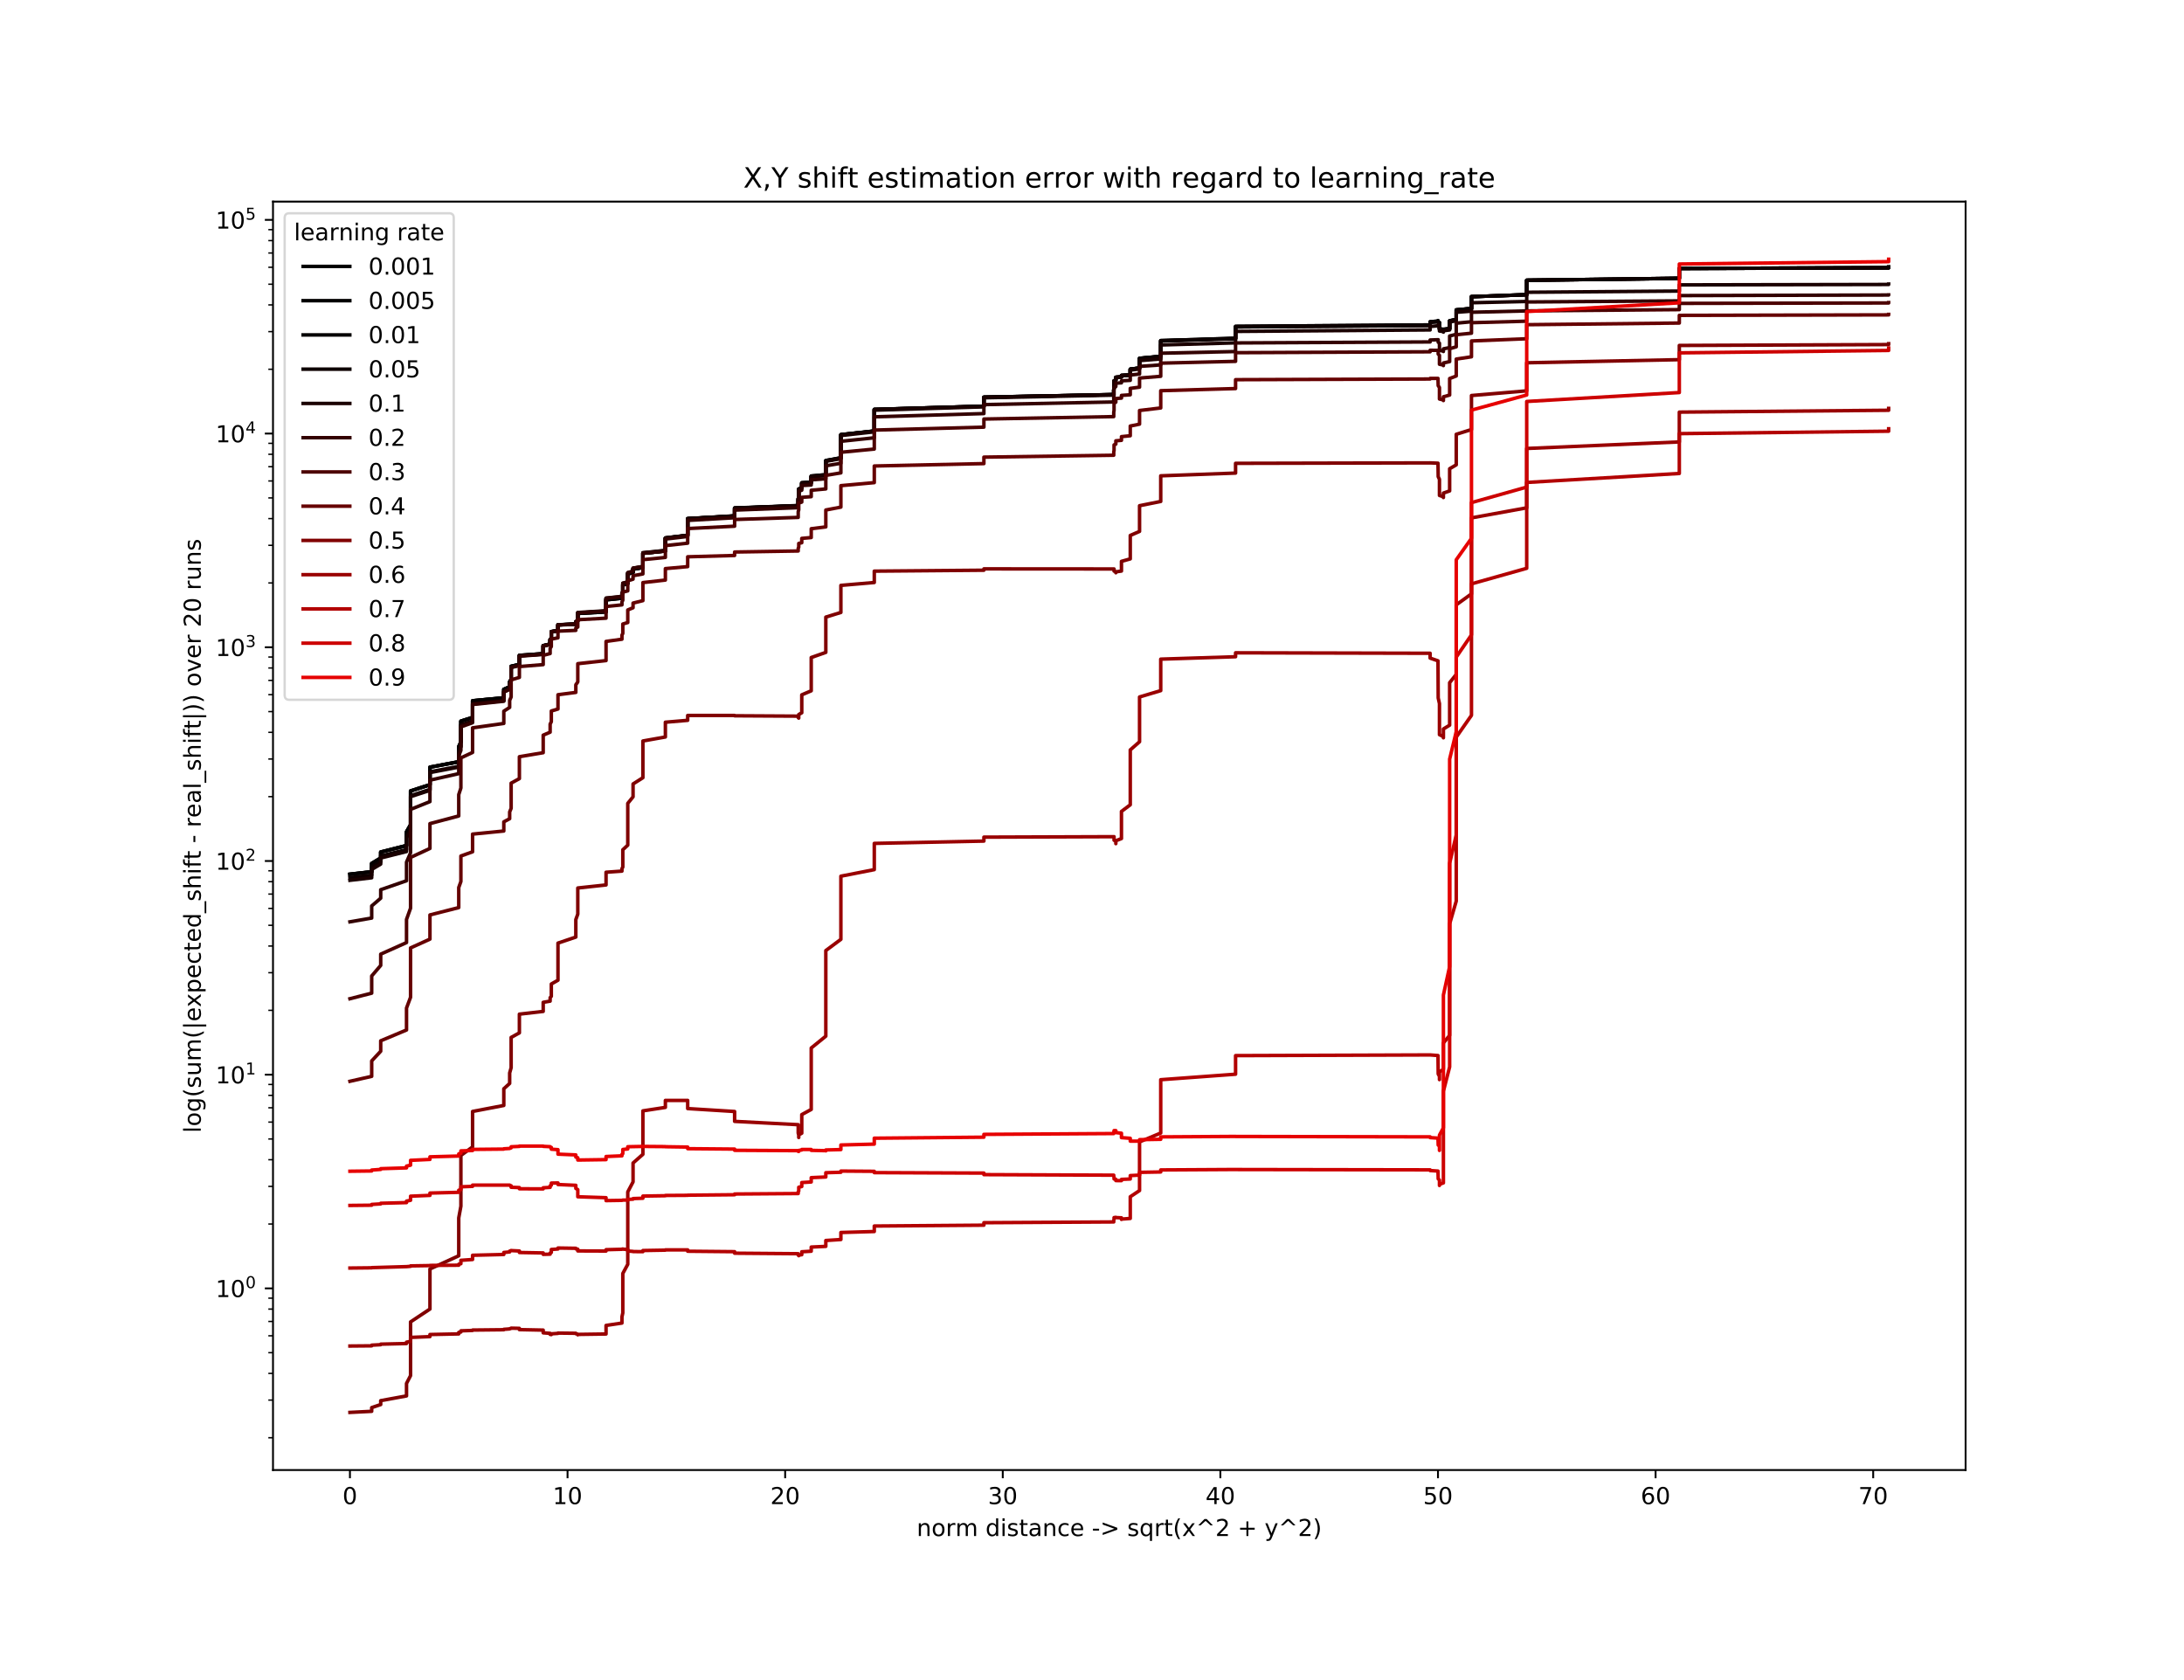 <?xml version="1.0" encoding="utf-8" standalone="no"?>
<!DOCTYPE svg PUBLIC "-//W3C//DTD SVG 1.1//EN"
  "http://www.w3.org/Graphics/SVG/1.1/DTD/svg11.dtd">
<!-- Created with matplotlib (https://matplotlib.org/) -->
<svg height="720pt" version="1.1" viewBox="0 0 936 720" width="936pt" xmlns="http://www.w3.org/2000/svg" xmlns:xlink="http://www.w3.org/1999/xlink">
 <defs>
  <style type="text/css">
*{stroke-linecap:butt;stroke-linejoin:round;}
  </style>
 </defs>
 <g id="figure_1">
  <g id="patch_1">
   <path d="M 0 720 
L 936 720 
L 936 0 
L 0 0 
z
" style="fill:#ffffff;"/>
  </g>
  <g id="axes_1">
   <g id="patch_2">
    <path d="M 117 630 
L 842.4 630 
L 842.4 86.4 
L 117 86.4 
z
" style="fill:#ffffff;"/>
   </g>
   <g id="matplotlib.axis_1">
    <g id="xtick_1">
     <g id="line2d_1">
      <defs>
       <path d="M 0 0 
L 0 3.5 
" id="m80cbdf1ed5" style="stroke:#000000;stroke-width:0.8;"/>
      </defs>
      <g>
       <use style="stroke:#000000;stroke-width:0.8;" x="149.973" xlink:href="#m80cbdf1ed5" y="630"/>
      </g>
     </g>
     <g id="text_1">
      <!-- 0 -->
      <defs>
       <path d="M 31.781 66.406 
Q 24.172 66.406 20.328 58.906 
Q 16.5 51.422 16.5 36.375 
Q 16.5 21.391 20.328 13.891 
Q 24.172 6.391 31.781 6.391 
Q 39.453 6.391 43.281 13.891 
Q 47.125 21.391 47.125 36.375 
Q 47.125 51.422 43.281 58.906 
Q 39.453 66.406 31.781 66.406 
z
M 31.781 74.219 
Q 44.047 74.219 50.516 64.516 
Q 56.984 54.828 56.984 36.375 
Q 56.984 17.969 50.516 8.266 
Q 44.047 -1.422 31.781 -1.422 
Q 19.531 -1.422 13.062 8.266 
Q 6.594 17.969 6.594 36.375 
Q 6.594 54.828 13.062 64.516 
Q 19.531 74.219 31.781 74.219 
z
" id="DejaVuSans-48"/>
      </defs>
      <g transform="translate(146.791 644.598)scale(0.1 -0.1)">
       <use xlink:href="#DejaVuSans-48"/>
      </g>
     </g>
    </g>
    <g id="xtick_2">
     <g id="line2d_2">
      <g>
       <use style="stroke:#000000;stroke-width:0.8;" x="243.234" xlink:href="#m80cbdf1ed5" y="630"/>
      </g>
     </g>
     <g id="text_2">
      <!-- 10 -->
      <defs>
       <path d="M 12.406 8.297 
L 28.516 8.297 
L 28.516 63.922 
L 10.984 60.406 
L 10.984 69.391 
L 28.422 72.906 
L 38.281 72.906 
L 38.281 8.297 
L 54.391 8.297 
L 54.391 0 
L 12.406 0 
z
" id="DejaVuSans-49"/>
      </defs>
      <g transform="translate(236.871 644.598)scale(0.1 -0.1)">
       <use xlink:href="#DejaVuSans-49"/>
       <use x="63.623" xlink:href="#DejaVuSans-48"/>
      </g>
     </g>
    </g>
    <g id="xtick_3">
     <g id="line2d_3">
      <g>
       <use style="stroke:#000000;stroke-width:0.8;" x="336.495" xlink:href="#m80cbdf1ed5" y="630"/>
      </g>
     </g>
     <g id="text_3">
      <!-- 20 -->
      <defs>
       <path d="M 19.188 8.297 
L 53.609 8.297 
L 53.609 0 
L 7.328 0 
L 7.328 8.297 
Q 12.938 14.109 22.625 23.891 
Q 32.328 33.688 34.812 36.531 
Q 39.547 41.844 41.422 45.531 
Q 43.312 49.219 43.312 52.781 
Q 43.312 58.594 39.234 62.25 
Q 35.156 65.922 28.609 65.922 
Q 23.969 65.922 18.812 64.312 
Q 13.672 62.703 7.812 59.422 
L 7.812 69.391 
Q 13.766 71.781 18.938 73 
Q 24.125 74.219 28.422 74.219 
Q 39.75 74.219 46.484 68.547 
Q 53.219 62.891 53.219 53.422 
Q 53.219 48.922 51.531 44.891 
Q 49.859 40.875 45.406 35.406 
Q 44.188 33.984 37.641 27.219 
Q 31.109 20.453 19.188 8.297 
z
" id="DejaVuSans-50"/>
      </defs>
      <g transform="translate(330.132 644.598)scale(0.1 -0.1)">
       <use xlink:href="#DejaVuSans-50"/>
       <use x="63.623" xlink:href="#DejaVuSans-48"/>
      </g>
     </g>
    </g>
    <g id="xtick_4">
     <g id="line2d_4">
      <g>
       <use style="stroke:#000000;stroke-width:0.8;" x="429.756" xlink:href="#m80cbdf1ed5" y="630"/>
      </g>
     </g>
     <g id="text_4">
      <!-- 30 -->
      <defs>
       <path d="M 40.578 39.312 
Q 47.656 37.797 51.625 33 
Q 55.609 28.219 55.609 21.188 
Q 55.609 10.406 48.188 4.484 
Q 40.766 -1.422 27.094 -1.422 
Q 22.516 -1.422 17.656 -0.516 
Q 12.797 0.391 7.625 2.203 
L 7.625 11.719 
Q 11.719 9.328 16.594 8.109 
Q 21.484 6.891 26.812 6.891 
Q 36.078 6.891 40.938 10.547 
Q 45.797 14.203 45.797 21.188 
Q 45.797 27.641 41.281 31.266 
Q 36.766 34.906 28.719 34.906 
L 20.219 34.906 
L 20.219 43.016 
L 29.109 43.016 
Q 36.375 43.016 40.234 45.922 
Q 44.094 48.828 44.094 54.297 
Q 44.094 59.906 40.109 62.906 
Q 36.141 65.922 28.719 65.922 
Q 24.656 65.922 20.016 65.031 
Q 15.375 64.156 9.812 62.312 
L 9.812 71.094 
Q 15.438 72.656 20.344 73.438 
Q 25.25 74.219 29.594 74.219 
Q 40.828 74.219 47.359 69.109 
Q 53.906 64.016 53.906 55.328 
Q 53.906 49.266 50.438 45.094 
Q 46.969 40.922 40.578 39.312 
z
" id="DejaVuSans-51"/>
      </defs>
      <g transform="translate(423.393 644.598)scale(0.1 -0.1)">
       <use xlink:href="#DejaVuSans-51"/>
       <use x="63.623" xlink:href="#DejaVuSans-48"/>
      </g>
     </g>
    </g>
    <g id="xtick_5">
     <g id="line2d_5">
      <g>
       <use style="stroke:#000000;stroke-width:0.8;" x="523.017" xlink:href="#m80cbdf1ed5" y="630"/>
      </g>
     </g>
     <g id="text_5">
      <!-- 40 -->
      <defs>
       <path d="M 37.797 64.312 
L 12.891 25.391 
L 37.797 25.391 
z
M 35.203 72.906 
L 47.609 72.906 
L 47.609 25.391 
L 58.016 25.391 
L 58.016 17.188 
L 47.609 17.188 
L 47.609 0 
L 37.797 0 
L 37.797 17.188 
L 4.891 17.188 
L 4.891 26.703 
z
" id="DejaVuSans-52"/>
      </defs>
      <g transform="translate(516.654 644.598)scale(0.1 -0.1)">
       <use xlink:href="#DejaVuSans-52"/>
       <use x="63.623" xlink:href="#DejaVuSans-48"/>
      </g>
     </g>
    </g>
    <g id="xtick_6">
     <g id="line2d_6">
      <g>
       <use style="stroke:#000000;stroke-width:0.8;" x="616.278" xlink:href="#m80cbdf1ed5" y="630"/>
      </g>
     </g>
     <g id="text_6">
      <!-- 50 -->
      <defs>
       <path d="M 10.797 72.906 
L 49.516 72.906 
L 49.516 64.594 
L 19.828 64.594 
L 19.828 46.734 
Q 21.969 47.469 24.109 47.828 
Q 26.266 48.188 28.422 48.188 
Q 40.625 48.188 47.75 41.5 
Q 54.891 34.812 54.891 23.391 
Q 54.891 11.625 47.562 5.094 
Q 40.234 -1.422 26.906 -1.422 
Q 22.312 -1.422 17.547 -0.641 
Q 12.797 0.141 7.719 1.703 
L 7.719 11.625 
Q 12.109 9.234 16.797 8.062 
Q 21.484 6.891 26.703 6.891 
Q 35.156 6.891 40.078 11.328 
Q 45.016 15.766 45.016 23.391 
Q 45.016 31 40.078 35.438 
Q 35.156 39.891 26.703 39.891 
Q 22.75 39.891 18.812 39.016 
Q 14.891 38.141 10.797 36.281 
z
" id="DejaVuSans-53"/>
      </defs>
      <g transform="translate(609.915 644.598)scale(0.1 -0.1)">
       <use xlink:href="#DejaVuSans-53"/>
       <use x="63.623" xlink:href="#DejaVuSans-48"/>
      </g>
     </g>
    </g>
    <g id="xtick_7">
     <g id="line2d_7">
      <g>
       <use style="stroke:#000000;stroke-width:0.8;" x="709.538" xlink:href="#m80cbdf1ed5" y="630"/>
      </g>
     </g>
     <g id="text_7">
      <!-- 60 -->
      <defs>
       <path d="M 33.016 40.375 
Q 26.375 40.375 22.484 35.828 
Q 18.609 31.297 18.609 23.391 
Q 18.609 15.531 22.484 10.953 
Q 26.375 6.391 33.016 6.391 
Q 39.656 6.391 43.531 10.953 
Q 47.406 15.531 47.406 23.391 
Q 47.406 31.297 43.531 35.828 
Q 39.656 40.375 33.016 40.375 
z
M 52.594 71.297 
L 52.594 62.312 
Q 48.875 64.062 45.094 64.984 
Q 41.312 65.922 37.594 65.922 
Q 27.828 65.922 22.672 59.328 
Q 17.531 52.734 16.797 39.406 
Q 19.672 43.656 24.016 45.922 
Q 28.375 48.188 33.594 48.188 
Q 44.578 48.188 50.953 41.516 
Q 57.328 34.859 57.328 23.391 
Q 57.328 12.156 50.688 5.359 
Q 44.047 -1.422 33.016 -1.422 
Q 20.359 -1.422 13.672 8.266 
Q 6.984 17.969 6.984 36.375 
Q 6.984 53.656 15.188 63.938 
Q 23.391 74.219 37.203 74.219 
Q 40.922 74.219 44.703 73.484 
Q 48.484 72.75 52.594 71.297 
z
" id="DejaVuSans-54"/>
      </defs>
      <g transform="translate(703.176 644.598)scale(0.1 -0.1)">
       <use xlink:href="#DejaVuSans-54"/>
       <use x="63.623" xlink:href="#DejaVuSans-48"/>
      </g>
     </g>
    </g>
    <g id="xtick_8">
     <g id="line2d_8">
      <g>
       <use style="stroke:#000000;stroke-width:0.8;" x="802.799" xlink:href="#m80cbdf1ed5" y="630"/>
      </g>
     </g>
     <g id="text_8">
      <!-- 70 -->
      <defs>
       <path d="M 8.203 72.906 
L 55.078 72.906 
L 55.078 68.703 
L 28.609 0 
L 18.312 0 
L 43.219 64.594 
L 8.203 64.594 
z
" id="DejaVuSans-55"/>
      </defs>
      <g transform="translate(796.437 644.598)scale(0.1 -0.1)">
       <use xlink:href="#DejaVuSans-55"/>
       <use x="63.623" xlink:href="#DejaVuSans-48"/>
      </g>
     </g>
    </g>
    <g id="text_9">
     <!-- norm distance -&gt; sqrt(x^2 + y^2) -->
     <defs>
      <path d="M 54.891 33.016 
L 54.891 0 
L 45.906 0 
L 45.906 32.719 
Q 45.906 40.484 42.875 44.328 
Q 39.844 48.188 33.797 48.188 
Q 26.516 48.188 22.312 43.547 
Q 18.109 38.922 18.109 30.906 
L 18.109 0 
L 9.078 0 
L 9.078 54.688 
L 18.109 54.688 
L 18.109 46.188 
Q 21.344 51.125 25.703 53.562 
Q 30.078 56 35.797 56 
Q 45.219 56 50.047 50.172 
Q 54.891 44.344 54.891 33.016 
z
" id="DejaVuSans-110"/>
      <path d="M 30.609 48.391 
Q 23.391 48.391 19.188 42.75 
Q 14.984 37.109 14.984 27.297 
Q 14.984 17.484 19.156 11.844 
Q 23.344 6.203 30.609 6.203 
Q 37.797 6.203 41.984 11.859 
Q 46.188 17.531 46.188 27.297 
Q 46.188 37.016 41.984 42.703 
Q 37.797 48.391 30.609 48.391 
z
M 30.609 56 
Q 42.328 56 49.016 48.375 
Q 55.719 40.766 55.719 27.297 
Q 55.719 13.875 49.016 6.219 
Q 42.328 -1.422 30.609 -1.422 
Q 18.844 -1.422 12.172 6.219 
Q 5.516 13.875 5.516 27.297 
Q 5.516 40.766 12.172 48.375 
Q 18.844 56 30.609 56 
z
" id="DejaVuSans-111"/>
      <path d="M 41.109 46.297 
Q 39.594 47.172 37.812 47.578 
Q 36.031 48 33.891 48 
Q 26.266 48 22.188 43.047 
Q 18.109 38.094 18.109 28.812 
L 18.109 0 
L 9.078 0 
L 9.078 54.688 
L 18.109 54.688 
L 18.109 46.188 
Q 20.953 51.172 25.484 53.578 
Q 30.031 56 36.531 56 
Q 37.453 56 38.578 55.875 
Q 39.703 55.766 41.062 55.516 
z
" id="DejaVuSans-114"/>
      <path d="M 52 44.188 
Q 55.375 50.25 60.062 53.125 
Q 64.75 56 71.094 56 
Q 79.641 56 84.281 50.016 
Q 88.922 44.047 88.922 33.016 
L 88.922 0 
L 79.891 0 
L 79.891 32.719 
Q 79.891 40.578 77.094 44.375 
Q 74.312 48.188 68.609 48.188 
Q 61.625 48.188 57.562 43.547 
Q 53.516 38.922 53.516 30.906 
L 53.516 0 
L 44.484 0 
L 44.484 32.719 
Q 44.484 40.625 41.703 44.406 
Q 38.922 48.188 33.109 48.188 
Q 26.219 48.188 22.156 43.531 
Q 18.109 38.875 18.109 30.906 
L 18.109 0 
L 9.078 0 
L 9.078 54.688 
L 18.109 54.688 
L 18.109 46.188 
Q 21.188 51.219 25.484 53.609 
Q 29.781 56 35.688 56 
Q 41.656 56 45.828 52.969 
Q 50 49.953 52 44.188 
z
" id="DejaVuSans-109"/>
      <path id="DejaVuSans-32"/>
      <path d="M 45.406 46.391 
L 45.406 75.984 
L 54.391 75.984 
L 54.391 0 
L 45.406 0 
L 45.406 8.203 
Q 42.578 3.328 38.25 0.953 
Q 33.938 -1.422 27.875 -1.422 
Q 17.969 -1.422 11.734 6.484 
Q 5.516 14.406 5.516 27.297 
Q 5.516 40.188 11.734 48.094 
Q 17.969 56 27.875 56 
Q 33.938 56 38.25 53.625 
Q 42.578 51.266 45.406 46.391 
z
M 14.797 27.297 
Q 14.797 17.391 18.875 11.75 
Q 22.953 6.109 30.078 6.109 
Q 37.203 6.109 41.297 11.75 
Q 45.406 17.391 45.406 27.297 
Q 45.406 37.203 41.297 42.844 
Q 37.203 48.484 30.078 48.484 
Q 22.953 48.484 18.875 42.844 
Q 14.797 37.203 14.797 27.297 
z
" id="DejaVuSans-100"/>
      <path d="M 9.422 54.688 
L 18.406 54.688 
L 18.406 0 
L 9.422 0 
z
M 9.422 75.984 
L 18.406 75.984 
L 18.406 64.594 
L 9.422 64.594 
z
" id="DejaVuSans-105"/>
      <path d="M 44.281 53.078 
L 44.281 44.578 
Q 40.484 46.531 36.375 47.5 
Q 32.281 48.484 27.875 48.484 
Q 21.188 48.484 17.844 46.438 
Q 14.5 44.391 14.5 40.281 
Q 14.5 37.156 16.891 35.375 
Q 19.281 33.594 26.516 31.984 
L 29.594 31.297 
Q 39.156 29.25 43.188 25.516 
Q 47.219 21.781 47.219 15.094 
Q 47.219 7.469 41.188 3.016 
Q 35.156 -1.422 24.609 -1.422 
Q 20.219 -1.422 15.453 -0.562 
Q 10.688 0.297 5.422 2 
L 5.422 11.281 
Q 10.406 8.688 15.234 7.391 
Q 20.062 6.109 24.812 6.109 
Q 31.156 6.109 34.562 8.281 
Q 37.984 10.453 37.984 14.406 
Q 37.984 18.062 35.516 20.016 
Q 33.062 21.969 24.703 23.781 
L 21.578 24.516 
Q 13.234 26.266 9.516 29.906 
Q 5.812 33.547 5.812 39.891 
Q 5.812 47.609 11.281 51.797 
Q 16.75 56 26.812 56 
Q 31.781 56 36.172 55.266 
Q 40.578 54.547 44.281 53.078 
z
" id="DejaVuSans-115"/>
      <path d="M 18.312 70.219 
L 18.312 54.688 
L 36.812 54.688 
L 36.812 47.703 
L 18.312 47.703 
L 18.312 18.016 
Q 18.312 11.328 20.141 9.422 
Q 21.969 7.516 27.594 7.516 
L 36.812 7.516 
L 36.812 0 
L 27.594 0 
Q 17.188 0 13.234 3.875 
Q 9.281 7.766 9.281 18.016 
L 9.281 47.703 
L 2.688 47.703 
L 2.688 54.688 
L 9.281 54.688 
L 9.281 70.219 
z
" id="DejaVuSans-116"/>
      <path d="M 34.281 27.484 
Q 23.391 27.484 19.188 25 
Q 14.984 22.516 14.984 16.5 
Q 14.984 11.719 18.141 8.906 
Q 21.297 6.109 26.703 6.109 
Q 34.188 6.109 38.703 11.406 
Q 43.219 16.703 43.219 25.484 
L 43.219 27.484 
z
M 52.203 31.203 
L 52.203 0 
L 43.219 0 
L 43.219 8.297 
Q 40.141 3.328 35.547 0.953 
Q 30.953 -1.422 24.312 -1.422 
Q 15.922 -1.422 10.953 3.297 
Q 6 8.016 6 15.922 
Q 6 25.141 12.172 29.828 
Q 18.359 34.516 30.609 34.516 
L 43.219 34.516 
L 43.219 35.406 
Q 43.219 41.609 39.141 45 
Q 35.062 48.391 27.688 48.391 
Q 23 48.391 18.547 47.266 
Q 14.109 46.141 10.016 43.891 
L 10.016 52.203 
Q 14.938 54.109 19.578 55.047 
Q 24.219 56 28.609 56 
Q 40.484 56 46.344 49.844 
Q 52.203 43.703 52.203 31.203 
z
" id="DejaVuSans-97"/>
      <path d="M 48.781 52.594 
L 48.781 44.188 
Q 44.969 46.297 41.141 47.344 
Q 37.312 48.391 33.406 48.391 
Q 24.656 48.391 19.812 42.844 
Q 14.984 37.312 14.984 27.297 
Q 14.984 17.281 19.812 11.734 
Q 24.656 6.203 33.406 6.203 
Q 37.312 6.203 41.141 7.25 
Q 44.969 8.297 48.781 10.406 
L 48.781 2.094 
Q 45.016 0.344 40.984 -0.531 
Q 36.969 -1.422 32.422 -1.422 
Q 20.062 -1.422 12.781 6.344 
Q 5.516 14.109 5.516 27.297 
Q 5.516 40.672 12.859 48.328 
Q 20.219 56 33.016 56 
Q 37.156 56 41.109 55.141 
Q 45.062 54.297 48.781 52.594 
z
" id="DejaVuSans-99"/>
      <path d="M 56.203 29.594 
L 56.203 25.203 
L 14.891 25.203 
Q 15.484 15.922 20.484 11.062 
Q 25.484 6.203 34.422 6.203 
Q 39.594 6.203 44.453 7.469 
Q 49.312 8.734 54.109 11.281 
L 54.109 2.781 
Q 49.266 0.734 44.188 -0.344 
Q 39.109 -1.422 33.891 -1.422 
Q 20.797 -1.422 13.156 6.188 
Q 5.516 13.812 5.516 26.812 
Q 5.516 40.234 12.766 48.109 
Q 20.016 56 32.328 56 
Q 43.359 56 49.781 48.891 
Q 56.203 41.797 56.203 29.594 
z
M 47.219 32.234 
Q 47.125 39.594 43.094 43.984 
Q 39.062 48.391 32.422 48.391 
Q 24.906 48.391 20.391 44.141 
Q 15.875 39.891 15.188 32.172 
z
" id="DejaVuSans-101"/>
      <path d="M 4.891 31.391 
L 31.203 31.391 
L 31.203 23.391 
L 4.891 23.391 
z
" id="DejaVuSans-45"/>
      <path d="M 10.594 49.219 
L 10.594 58.109 
L 73.188 35.406 
L 73.188 27.297 
L 10.594 4.594 
L 10.594 13.484 
L 60.891 31.297 
z
" id="DejaVuSans-62"/>
      <path d="M 14.797 27.297 
Q 14.797 17.391 18.875 11.75 
Q 22.953 6.109 30.078 6.109 
Q 37.203 6.109 41.297 11.75 
Q 45.406 17.391 45.406 27.297 
Q 45.406 37.203 41.297 42.844 
Q 37.203 48.484 30.078 48.484 
Q 22.953 48.484 18.875 42.844 
Q 14.797 37.203 14.797 27.297 
z
M 45.406 8.203 
Q 42.578 3.328 38.25 0.953 
Q 33.938 -1.422 27.875 -1.422 
Q 17.969 -1.422 11.734 6.484 
Q 5.516 14.406 5.516 27.297 
Q 5.516 40.188 11.734 48.094 
Q 17.969 56 27.875 56 
Q 33.938 56 38.25 53.625 
Q 42.578 51.266 45.406 46.391 
L 45.406 54.688 
L 54.391 54.688 
L 54.391 -20.797 
L 45.406 -20.797 
z
" id="DejaVuSans-113"/>
      <path d="M 31 75.875 
Q 24.469 64.656 21.281 53.656 
Q 18.109 42.672 18.109 31.391 
Q 18.109 20.125 21.312 9.062 
Q 24.516 -2 31 -13.188 
L 23.188 -13.188 
Q 15.875 -1.703 12.234 9.375 
Q 8.594 20.453 8.594 31.391 
Q 8.594 42.281 12.203 53.312 
Q 15.828 64.359 23.188 75.875 
z
" id="DejaVuSans-40"/>
      <path d="M 54.891 54.688 
L 35.109 28.078 
L 55.906 0 
L 45.312 0 
L 29.391 21.484 
L 13.484 0 
L 2.875 0 
L 24.125 28.609 
L 4.688 54.688 
L 15.281 54.688 
L 29.781 35.203 
L 44.281 54.688 
z
" id="DejaVuSans-120"/>
      <path d="M 46.688 72.906 
L 73.188 45.703 
L 63.375 45.703 
L 41.891 64.984 
L 20.406 45.703 
L 10.594 45.703 
L 37.109 72.906 
z
" id="DejaVuSans-94"/>
      <path d="M 46 62.703 
L 46 35.5 
L 73.188 35.5 
L 73.188 27.203 
L 46 27.203 
L 46 0 
L 37.797 0 
L 37.797 27.203 
L 10.594 27.203 
L 10.594 35.5 
L 37.797 35.5 
L 37.797 62.703 
z
" id="DejaVuSans-43"/>
      <path d="M 32.172 -5.078 
Q 28.375 -14.844 24.75 -17.812 
Q 21.141 -20.797 15.094 -20.797 
L 7.906 -20.797 
L 7.906 -13.281 
L 13.188 -13.281 
Q 16.891 -13.281 18.938 -11.516 
Q 21 -9.766 23.484 -3.219 
L 25.094 0.875 
L 2.984 54.688 
L 12.5 54.688 
L 29.594 11.922 
L 46.688 54.688 
L 56.203 54.688 
z
" id="DejaVuSans-121"/>
      <path d="M 8.016 75.875 
L 15.828 75.875 
Q 23.141 64.359 26.781 53.312 
Q 30.422 42.281 30.422 31.391 
Q 30.422 20.453 26.781 9.375 
Q 23.141 -1.703 15.828 -13.188 
L 8.016 -13.188 
Q 14.5 -2 17.703 9.062 
Q 20.906 20.125 20.906 31.391 
Q 20.906 42.672 17.703 53.656 
Q 14.5 64.656 8.016 75.875 
z
" id="DejaVuSans-41"/>
     </defs>
     <g transform="translate(392.874 658.277)scale(0.1 -0.1)">
      <use xlink:href="#DejaVuSans-110"/>
      <use x="63.379" xlink:href="#DejaVuSans-111"/>
      <use x="124.561" xlink:href="#DejaVuSans-114"/>
      <use x="165.658" xlink:href="#DejaVuSans-109"/>
      <use x="263.07" xlink:href="#DejaVuSans-32"/>
      <use x="294.857" xlink:href="#DejaVuSans-100"/>
      <use x="358.334" xlink:href="#DejaVuSans-105"/>
      <use x="386.117" xlink:href="#DejaVuSans-115"/>
      <use x="438.217" xlink:href="#DejaVuSans-116"/>
      <use x="477.426" xlink:href="#DejaVuSans-97"/>
      <use x="538.705" xlink:href="#DejaVuSans-110"/>
      <use x="602.084" xlink:href="#DejaVuSans-99"/>
      <use x="657.064" xlink:href="#DejaVuSans-101"/>
      <use x="718.588" xlink:href="#DejaVuSans-32"/>
      <use x="750.375" xlink:href="#DejaVuSans-45"/>
      <use x="786.459" xlink:href="#DejaVuSans-62"/>
      <use x="870.248" xlink:href="#DejaVuSans-32"/>
      <use x="902.035" xlink:href="#DejaVuSans-115"/>
      <use x="954.135" xlink:href="#DejaVuSans-113"/>
      <use x="1017.611" xlink:href="#DejaVuSans-114"/>
      <use x="1058.725" xlink:href="#DejaVuSans-116"/>
      <use x="1097.934" xlink:href="#DejaVuSans-40"/>
      <use x="1136.947" xlink:href="#DejaVuSans-120"/>
      <use x="1196.127" xlink:href="#DejaVuSans-94"/>
      <use x="1279.916" xlink:href="#DejaVuSans-50"/>
      <use x="1343.539" xlink:href="#DejaVuSans-32"/>
      <use x="1375.326" xlink:href="#DejaVuSans-43"/>
      <use x="1459.115" xlink:href="#DejaVuSans-32"/>
      <use x="1490.902" xlink:href="#DejaVuSans-121"/>
      <use x="1550.082" xlink:href="#DejaVuSans-94"/>
      <use x="1633.871" xlink:href="#DejaVuSans-50"/>
      <use x="1697.494" xlink:href="#DejaVuSans-41"/>
     </g>
    </g>
   </g>
   <g id="matplotlib.axis_2">
    <g id="ytick_1">
     <g id="line2d_9">
      <defs>
       <path d="M 0 0 
L -3.5 0 
" id="m69f382537d" style="stroke:#000000;stroke-width:0.8;"/>
      </defs>
      <g>
       <use style="stroke:#000000;stroke-width:0.8;" x="117" xlink:href="#m69f382537d" y="552.137"/>
      </g>
     </g>
     <g id="text_10">
      <!-- $\mathdefault{10^{0}}$ -->
      <g transform="translate(92.4 555.937)scale(0.1 -0.1)">
       <use transform="translate(0 0.766)" xlink:href="#DejaVuSans-49"/>
       <use transform="translate(63.623 0.766)" xlink:href="#DejaVuSans-48"/>
       <use transform="translate(128.203 39.047)scale(0.7)" xlink:href="#DejaVuSans-48"/>
      </g>
     </g>
    </g>
    <g id="ytick_2">
     <g id="line2d_10">
      <g>
       <use style="stroke:#000000;stroke-width:0.8;" x="117" xlink:href="#m69f382537d" y="460.556"/>
      </g>
     </g>
     <g id="text_11">
      <!-- $\mathdefault{10^{1}}$ -->
      <g transform="translate(92.4 464.355)scale(0.1 -0.1)">
       <use transform="translate(0 0.684)" xlink:href="#DejaVuSans-49"/>
       <use transform="translate(63.623 0.684)" xlink:href="#DejaVuSans-48"/>
       <use transform="translate(128.203 38.966)scale(0.7)" xlink:href="#DejaVuSans-49"/>
      </g>
     </g>
    </g>
    <g id="ytick_3">
     <g id="line2d_11">
      <g>
       <use style="stroke:#000000;stroke-width:0.8;" x="117" xlink:href="#m69f382537d" y="368.974"/>
      </g>
     </g>
     <g id="text_12">
      <!-- $\mathdefault{10^{2}}$ -->
      <g transform="translate(92.4 372.773)scale(0.1 -0.1)">
       <use transform="translate(0 0.766)" xlink:href="#DejaVuSans-49"/>
       <use transform="translate(63.623 0.766)" xlink:href="#DejaVuSans-48"/>
       <use transform="translate(128.203 39.047)scale(0.7)" xlink:href="#DejaVuSans-50"/>
      </g>
     </g>
    </g>
    <g id="ytick_4">
     <g id="line2d_12">
      <g>
       <use style="stroke:#000000;stroke-width:0.8;" x="117" xlink:href="#m69f382537d" y="277.393"/>
      </g>
     </g>
     <g id="text_13">
      <!-- $\mathdefault{10^{3}}$ -->
      <g transform="translate(92.4 281.192)scale(0.1 -0.1)">
       <use transform="translate(0 0.766)" xlink:href="#DejaVuSans-49"/>
       <use transform="translate(63.623 0.766)" xlink:href="#DejaVuSans-48"/>
       <use transform="translate(128.203 39.047)scale(0.7)" xlink:href="#DejaVuSans-51"/>
      </g>
     </g>
    </g>
    <g id="ytick_5">
     <g id="line2d_13">
      <g>
       <use style="stroke:#000000;stroke-width:0.8;" x="117" xlink:href="#m69f382537d" y="185.811"/>
      </g>
     </g>
     <g id="text_14">
      <!-- $\mathdefault{10^{4}}$ -->
      <g transform="translate(92.4 189.61)scale(0.1 -0.1)">
       <use transform="translate(0 0.684)" xlink:href="#DejaVuSans-49"/>
       <use transform="translate(63.623 0.684)" xlink:href="#DejaVuSans-48"/>
       <use transform="translate(128.203 38.966)scale(0.7)" xlink:href="#DejaVuSans-52"/>
      </g>
     </g>
    </g>
    <g id="ytick_6">
     <g id="line2d_14">
      <g>
       <use style="stroke:#000000;stroke-width:0.8;" x="117" xlink:href="#m69f382537d" y="94.229"/>
      </g>
     </g>
     <g id="text_15">
      <!-- $\mathdefault{10^{5}}$ -->
      <g transform="translate(92.4 98.029)scale(0.1 -0.1)">
       <use transform="translate(0 0.684)" xlink:href="#DejaVuSans-49"/>
       <use transform="translate(63.623 0.684)" xlink:href="#DejaVuSans-48"/>
       <use transform="translate(128.203 38.966)scale(0.7)" xlink:href="#DejaVuSans-53"/>
      </g>
     </g>
    </g>
    <g id="ytick_7">
     <g id="line2d_15">
      <defs>
       <path d="M 0 0 
L -2 0 
" id="m2b1478c64f" style="stroke:#000000;stroke-width:0.6;"/>
      </defs>
      <g>
       <use style="stroke:#000000;stroke-width:0.6;" x="117" xlink:href="#m2b1478c64f" y="616.15"/>
      </g>
     </g>
    </g>
    <g id="ytick_8">
     <g id="line2d_16">
      <g>
       <use style="stroke:#000000;stroke-width:0.6;" x="117" xlink:href="#m2b1478c64f" y="600.023"/>
      </g>
     </g>
    </g>
    <g id="ytick_9">
     <g id="line2d_17">
      <g>
       <use style="stroke:#000000;stroke-width:0.6;" x="117" xlink:href="#m2b1478c64f" y="588.581"/>
      </g>
     </g>
    </g>
    <g id="ytick_10">
     <g id="line2d_18">
      <g>
       <use style="stroke:#000000;stroke-width:0.6;" x="117" xlink:href="#m2b1478c64f" y="579.706"/>
      </g>
     </g>
    </g>
    <g id="ytick_11">
     <g id="line2d_19">
      <g>
       <use style="stroke:#000000;stroke-width:0.6;" x="117" xlink:href="#m2b1478c64f" y="572.455"/>
      </g>
     </g>
    </g>
    <g id="ytick_12">
     <g id="line2d_20">
      <g>
       <use style="stroke:#000000;stroke-width:0.6;" x="117" xlink:href="#m2b1478c64f" y="566.323"/>
      </g>
     </g>
    </g>
    <g id="ytick_13">
     <g id="line2d_21">
      <g>
       <use style="stroke:#000000;stroke-width:0.6;" x="117" xlink:href="#m2b1478c64f" y="561.013"/>
      </g>
     </g>
    </g>
    <g id="ytick_14">
     <g id="line2d_22">
      <g>
       <use style="stroke:#000000;stroke-width:0.6;" x="117" xlink:href="#m2b1478c64f" y="556.328"/>
      </g>
     </g>
    </g>
    <g id="ytick_15">
     <g id="line2d_23">
      <g>
       <use style="stroke:#000000;stroke-width:0.6;" x="117" xlink:href="#m2b1478c64f" y="524.569"/>
      </g>
     </g>
    </g>
    <g id="ytick_16">
     <g id="line2d_24">
      <g>
       <use style="stroke:#000000;stroke-width:0.6;" x="117" xlink:href="#m2b1478c64f" y="508.442"/>
      </g>
     </g>
    </g>
    <g id="ytick_17">
     <g id="line2d_25">
      <g>
       <use style="stroke:#000000;stroke-width:0.6;" x="117" xlink:href="#m2b1478c64f" y="497"/>
      </g>
     </g>
    </g>
    <g id="ytick_18">
     <g id="line2d_26">
      <g>
       <use style="stroke:#000000;stroke-width:0.6;" x="117" xlink:href="#m2b1478c64f" y="488.125"/>
      </g>
     </g>
    </g>
    <g id="ytick_19">
     <g id="line2d_27">
      <g>
       <use style="stroke:#000000;stroke-width:0.6;" x="117" xlink:href="#m2b1478c64f" y="480.873"/>
      </g>
     </g>
    </g>
    <g id="ytick_20">
     <g id="line2d_28">
      <g>
       <use style="stroke:#000000;stroke-width:0.6;" x="117" xlink:href="#m2b1478c64f" y="474.742"/>
      </g>
     </g>
    </g>
    <g id="ytick_21">
     <g id="line2d_29">
      <g>
       <use style="stroke:#000000;stroke-width:0.6;" x="117" xlink:href="#m2b1478c64f" y="469.431"/>
      </g>
     </g>
    </g>
    <g id="ytick_22">
     <g id="line2d_30">
      <g>
       <use style="stroke:#000000;stroke-width:0.6;" x="117" xlink:href="#m2b1478c64f" y="464.746"/>
      </g>
     </g>
    </g>
    <g id="ytick_23">
     <g id="line2d_31">
      <g>
       <use style="stroke:#000000;stroke-width:0.6;" x="117" xlink:href="#m2b1478c64f" y="432.987"/>
      </g>
     </g>
    </g>
    <g id="ytick_24">
     <g id="line2d_32">
      <g>
       <use style="stroke:#000000;stroke-width:0.6;" x="117" xlink:href="#m2b1478c64f" y="416.86"/>
      </g>
     </g>
    </g>
    <g id="ytick_25">
     <g id="line2d_33">
      <g>
       <use style="stroke:#000000;stroke-width:0.6;" x="117" xlink:href="#m2b1478c64f" y="405.418"/>
      </g>
     </g>
    </g>
    <g id="ytick_26">
     <g id="line2d_34">
      <g>
       <use style="stroke:#000000;stroke-width:0.6;" x="117" xlink:href="#m2b1478c64f" y="396.543"/>
      </g>
     </g>
    </g>
    <g id="ytick_27">
     <g id="line2d_35">
      <g>
       <use style="stroke:#000000;stroke-width:0.6;" x="117" xlink:href="#m2b1478c64f" y="389.291"/>
      </g>
     </g>
    </g>
    <g id="ytick_28">
     <g id="line2d_36">
      <g>
       <use style="stroke:#000000;stroke-width:0.6;" x="117" xlink:href="#m2b1478c64f" y="383.16"/>
      </g>
     </g>
    </g>
    <g id="ytick_29">
     <g id="line2d_37">
      <g>
       <use style="stroke:#000000;stroke-width:0.6;" x="117" xlink:href="#m2b1478c64f" y="377.849"/>
      </g>
     </g>
    </g>
    <g id="ytick_30">
     <g id="line2d_38">
      <g>
       <use style="stroke:#000000;stroke-width:0.6;" x="117" xlink:href="#m2b1478c64f" y="373.165"/>
      </g>
     </g>
    </g>
    <g id="ytick_31">
     <g id="line2d_39">
      <g>
       <use style="stroke:#000000;stroke-width:0.6;" x="117" xlink:href="#m2b1478c64f" y="341.405"/>
      </g>
     </g>
    </g>
    <g id="ytick_32">
     <g id="line2d_40">
      <g>
       <use style="stroke:#000000;stroke-width:0.6;" x="117" xlink:href="#m2b1478c64f" y="325.279"/>
      </g>
     </g>
    </g>
    <g id="ytick_33">
     <g id="line2d_41">
      <g>
       <use style="stroke:#000000;stroke-width:0.6;" x="117" xlink:href="#m2b1478c64f" y="313.837"/>
      </g>
     </g>
    </g>
    <g id="ytick_34">
     <g id="line2d_42">
      <g>
       <use style="stroke:#000000;stroke-width:0.6;" x="117" xlink:href="#m2b1478c64f" y="304.961"/>
      </g>
     </g>
    </g>
    <g id="ytick_35">
     <g id="line2d_43">
      <g>
       <use style="stroke:#000000;stroke-width:0.6;" x="117" xlink:href="#m2b1478c64f" y="297.71"/>
      </g>
     </g>
    </g>
    <g id="ytick_36">
     <g id="line2d_44">
      <g>
       <use style="stroke:#000000;stroke-width:0.6;" x="117" xlink:href="#m2b1478c64f" y="291.579"/>
      </g>
     </g>
    </g>
    <g id="ytick_37">
     <g id="line2d_45">
      <g>
       <use style="stroke:#000000;stroke-width:0.6;" x="117" xlink:href="#m2b1478c64f" y="286.268"/>
      </g>
     </g>
    </g>
    <g id="ytick_38">
     <g id="line2d_46">
      <g>
       <use style="stroke:#000000;stroke-width:0.6;" x="117" xlink:href="#m2b1478c64f" y="281.583"/>
      </g>
     </g>
    </g>
    <g id="ytick_39">
     <g id="line2d_47">
      <g>
       <use style="stroke:#000000;stroke-width:0.6;" x="117" xlink:href="#m2b1478c64f" y="249.824"/>
      </g>
     </g>
    </g>
    <g id="ytick_40">
     <g id="line2d_48">
      <g>
       <use style="stroke:#000000;stroke-width:0.6;" x="117" xlink:href="#m2b1478c64f" y="233.697"/>
      </g>
     </g>
    </g>
    <g id="ytick_41">
     <g id="line2d_49">
      <g>
       <use style="stroke:#000000;stroke-width:0.6;" x="117" xlink:href="#m2b1478c64f" y="222.255"/>
      </g>
     </g>
    </g>
    <g id="ytick_42">
     <g id="line2d_50">
      <g>
       <use style="stroke:#000000;stroke-width:0.6;" x="117" xlink:href="#m2b1478c64f" y="213.38"/>
      </g>
     </g>
    </g>
    <g id="ytick_43">
     <g id="line2d_51">
      <g>
       <use style="stroke:#000000;stroke-width:0.6;" x="117" xlink:href="#m2b1478c64f" y="206.128"/>
      </g>
     </g>
    </g>
    <g id="ytick_44">
     <g id="line2d_52">
      <g>
       <use style="stroke:#000000;stroke-width:0.6;" x="117" xlink:href="#m2b1478c64f" y="199.997"/>
      </g>
     </g>
    </g>
    <g id="ytick_45">
     <g id="line2d_53">
      <g>
       <use style="stroke:#000000;stroke-width:0.6;" x="117" xlink:href="#m2b1478c64f" y="194.686"/>
      </g>
     </g>
    </g>
    <g id="ytick_46">
     <g id="line2d_54">
      <g>
       <use style="stroke:#000000;stroke-width:0.6;" x="117" xlink:href="#m2b1478c64f" y="190.001"/>
      </g>
     </g>
    </g>
    <g id="ytick_47">
     <g id="line2d_55">
      <g>
       <use style="stroke:#000000;stroke-width:0.6;" x="117" xlink:href="#m2b1478c64f" y="158.242"/>
      </g>
     </g>
    </g>
    <g id="ytick_48">
     <g id="line2d_56">
      <g>
       <use style="stroke:#000000;stroke-width:0.6;" x="117" xlink:href="#m2b1478c64f" y="142.115"/>
      </g>
     </g>
    </g>
    <g id="ytick_49">
     <g id="line2d_57">
      <g>
       <use style="stroke:#000000;stroke-width:0.6;" x="117" xlink:href="#m2b1478c64f" y="130.673"/>
      </g>
     </g>
    </g>
    <g id="ytick_50">
     <g id="line2d_58">
      <g>
       <use style="stroke:#000000;stroke-width:0.6;" x="117" xlink:href="#m2b1478c64f" y="121.798"/>
      </g>
     </g>
    </g>
    <g id="ytick_51">
     <g id="line2d_59">
      <g>
       <use style="stroke:#000000;stroke-width:0.6;" x="117" xlink:href="#m2b1478c64f" y="114.547"/>
      </g>
     </g>
    </g>
    <g id="ytick_52">
     <g id="line2d_60">
      <g>
       <use style="stroke:#000000;stroke-width:0.6;" x="117" xlink:href="#m2b1478c64f" y="108.415"/>
      </g>
     </g>
    </g>
    <g id="ytick_53">
     <g id="line2d_61">
      <g>
       <use style="stroke:#000000;stroke-width:0.6;" x="117" xlink:href="#m2b1478c64f" y="103.105"/>
      </g>
     </g>
    </g>
    <g id="ytick_54">
     <g id="line2d_62">
      <g>
       <use style="stroke:#000000;stroke-width:0.6;" x="117" xlink:href="#m2b1478c64f" y="98.42"/>
      </g>
     </g>
    </g>
    <g id="text_16">
     <!-- log(sum(|expected_shift - real_shift|)) over 20 runs -->
     <defs>
      <path d="M 9.422 75.984 
L 18.406 75.984 
L 18.406 0 
L 9.422 0 
z
" id="DejaVuSans-108"/>
      <path d="M 45.406 27.984 
Q 45.406 37.75 41.375 43.109 
Q 37.359 48.484 30.078 48.484 
Q 22.859 48.484 18.828 43.109 
Q 14.797 37.75 14.797 27.984 
Q 14.797 18.266 18.828 12.891 
Q 22.859 7.516 30.078 7.516 
Q 37.359 7.516 41.375 12.891 
Q 45.406 18.266 45.406 27.984 
z
M 54.391 6.781 
Q 54.391 -7.172 48.188 -13.984 
Q 42 -20.797 29.203 -20.797 
Q 24.469 -20.797 20.266 -20.094 
Q 16.062 -19.391 12.109 -17.922 
L 12.109 -9.188 
Q 16.062 -11.328 19.922 -12.344 
Q 23.781 -13.375 27.781 -13.375 
Q 36.625 -13.375 41.016 -8.766 
Q 45.406 -4.156 45.406 5.172 
L 45.406 9.625 
Q 42.625 4.781 38.281 2.391 
Q 33.938 0 27.875 0 
Q 17.828 0 11.672 7.656 
Q 5.516 15.328 5.516 27.984 
Q 5.516 40.672 11.672 48.328 
Q 17.828 56 27.875 56 
Q 33.938 56 38.281 53.609 
Q 42.625 51.219 45.406 46.391 
L 45.406 54.688 
L 54.391 54.688 
z
" id="DejaVuSans-103"/>
      <path d="M 8.5 21.578 
L 8.5 54.688 
L 17.484 54.688 
L 17.484 21.922 
Q 17.484 14.156 20.5 10.266 
Q 23.531 6.391 29.594 6.391 
Q 36.859 6.391 41.078 11.031 
Q 45.312 15.672 45.312 23.688 
L 45.312 54.688 
L 54.297 54.688 
L 54.297 0 
L 45.312 0 
L 45.312 8.406 
Q 42.047 3.422 37.719 1 
Q 33.406 -1.422 27.688 -1.422 
Q 18.266 -1.422 13.375 4.438 
Q 8.5 10.297 8.5 21.578 
z
M 31.109 56 
z
" id="DejaVuSans-117"/>
      <path d="M 21 76.422 
L 21 -23.578 
L 12.703 -23.578 
L 12.703 76.422 
z
" id="DejaVuSans-124"/>
      <path d="M 18.109 8.203 
L 18.109 -20.797 
L 9.078 -20.797 
L 9.078 54.688 
L 18.109 54.688 
L 18.109 46.391 
Q 20.953 51.266 25.266 53.625 
Q 29.594 56 35.594 56 
Q 45.562 56 51.781 48.094 
Q 58.016 40.188 58.016 27.297 
Q 58.016 14.406 51.781 6.484 
Q 45.562 -1.422 35.594 -1.422 
Q 29.594 -1.422 25.266 0.953 
Q 20.953 3.328 18.109 8.203 
z
M 48.688 27.297 
Q 48.688 37.203 44.609 42.844 
Q 40.531 48.484 33.406 48.484 
Q 26.266 48.484 22.188 42.844 
Q 18.109 37.203 18.109 27.297 
Q 18.109 17.391 22.188 11.75 
Q 26.266 6.109 33.406 6.109 
Q 40.531 6.109 44.609 11.75 
Q 48.688 17.391 48.688 27.297 
z
" id="DejaVuSans-112"/>
      <path d="M 50.984 -16.609 
L 50.984 -23.578 
L -0.984 -23.578 
L -0.984 -16.609 
z
" id="DejaVuSans-95"/>
      <path d="M 54.891 33.016 
L 54.891 0 
L 45.906 0 
L 45.906 32.719 
Q 45.906 40.484 42.875 44.328 
Q 39.844 48.188 33.797 48.188 
Q 26.516 48.188 22.312 43.547 
Q 18.109 38.922 18.109 30.906 
L 18.109 0 
L 9.078 0 
L 9.078 75.984 
L 18.109 75.984 
L 18.109 46.188 
Q 21.344 51.125 25.703 53.562 
Q 30.078 56 35.797 56 
Q 45.219 56 50.047 50.172 
Q 54.891 44.344 54.891 33.016 
z
" id="DejaVuSans-104"/>
      <path d="M 37.109 75.984 
L 37.109 68.5 
L 28.516 68.5 
Q 23.688 68.5 21.797 66.547 
Q 19.922 64.594 19.922 59.516 
L 19.922 54.688 
L 34.719 54.688 
L 34.719 47.703 
L 19.922 47.703 
L 19.922 0 
L 10.891 0 
L 10.891 47.703 
L 2.297 47.703 
L 2.297 54.688 
L 10.891 54.688 
L 10.891 58.5 
Q 10.891 67.625 15.141 71.797 
Q 19.391 75.984 28.609 75.984 
z
" id="DejaVuSans-102"/>
      <path d="M 2.984 54.688 
L 12.5 54.688 
L 29.594 8.797 
L 46.688 54.688 
L 56.203 54.688 
L 35.688 0 
L 23.484 0 
z
" id="DejaVuSans-118"/>
     </defs>
     <g transform="translate(86.042 485.492)rotate(-90)scale(0.1 -0.1)">
      <use xlink:href="#DejaVuSans-108"/>
      <use x="27.783" xlink:href="#DejaVuSans-111"/>
      <use x="88.965" xlink:href="#DejaVuSans-103"/>
      <use x="152.441" xlink:href="#DejaVuSans-40"/>
      <use x="191.455" xlink:href="#DejaVuSans-115"/>
      <use x="243.555" xlink:href="#DejaVuSans-117"/>
      <use x="306.934" xlink:href="#DejaVuSans-109"/>
      <use x="404.346" xlink:href="#DejaVuSans-40"/>
      <use x="443.359" xlink:href="#DejaVuSans-124"/>
      <use x="477.051" xlink:href="#DejaVuSans-101"/>
      <use x="538.559" xlink:href="#DejaVuSans-120"/>
      <use x="597.738" xlink:href="#DejaVuSans-112"/>
      <use x="661.215" xlink:href="#DejaVuSans-101"/>
      <use x="722.738" xlink:href="#DejaVuSans-99"/>
      <use x="777.719" xlink:href="#DejaVuSans-116"/>
      <use x="816.928" xlink:href="#DejaVuSans-101"/>
      <use x="878.451" xlink:href="#DejaVuSans-100"/>
      <use x="941.928" xlink:href="#DejaVuSans-95"/>
      <use x="991.928" xlink:href="#DejaVuSans-115"/>
      <use x="1044.027" xlink:href="#DejaVuSans-104"/>
      <use x="1107.406" xlink:href="#DejaVuSans-105"/>
      <use x="1135.189" xlink:href="#DejaVuSans-102"/>
      <use x="1170.379" xlink:href="#DejaVuSans-116"/>
      <use x="1209.588" xlink:href="#DejaVuSans-32"/>
      <use x="1241.375" xlink:href="#DejaVuSans-45"/>
      <use x="1277.459" xlink:href="#DejaVuSans-32"/>
      <use x="1309.246" xlink:href="#DejaVuSans-114"/>
      <use x="1350.328" xlink:href="#DejaVuSans-101"/>
      <use x="1411.852" xlink:href="#DejaVuSans-97"/>
      <use x="1473.131" xlink:href="#DejaVuSans-108"/>
      <use x="1500.914" xlink:href="#DejaVuSans-95"/>
      <use x="1550.914" xlink:href="#DejaVuSans-115"/>
      <use x="1603.014" xlink:href="#DejaVuSans-104"/>
      <use x="1666.393" xlink:href="#DejaVuSans-105"/>
      <use x="1694.176" xlink:href="#DejaVuSans-102"/>
      <use x="1729.365" xlink:href="#DejaVuSans-116"/>
      <use x="1768.574" xlink:href="#DejaVuSans-124"/>
      <use x="1802.266" xlink:href="#DejaVuSans-41"/>
      <use x="1841.279" xlink:href="#DejaVuSans-41"/>
      <use x="1880.293" xlink:href="#DejaVuSans-32"/>
      <use x="1912.08" xlink:href="#DejaVuSans-111"/>
      <use x="1973.262" xlink:href="#DejaVuSans-118"/>
      <use x="2032.441" xlink:href="#DejaVuSans-101"/>
      <use x="2093.965" xlink:href="#DejaVuSans-114"/>
      <use x="2135.078" xlink:href="#DejaVuSans-32"/>
      <use x="2166.865" xlink:href="#DejaVuSans-50"/>
      <use x="2230.488" xlink:href="#DejaVuSans-48"/>
      <use x="2294.111" xlink:href="#DejaVuSans-32"/>
      <use x="2325.898" xlink:href="#DejaVuSans-114"/>
      <use x="2367.012" xlink:href="#DejaVuSans-117"/>
      <use x="2430.391" xlink:href="#DejaVuSans-110"/>
      <use x="2493.77" xlink:href="#DejaVuSans-115"/>
     </g>
    </g>
   </g>
   <g id="line2d_63">
    <path clip-path="url(#p372f9fe93b)" d="M 149.973 374.637 
L 159.299 373.556 
L 159.299 370.021 
L 163.162 367.704 
L 163.162 365.123 
L 174.221 362.348 
L 174.221 356.463 
L 175.952 353.455 
L 175.952 338.953 
L 184.264 336.27 
L 184.264 328.76 
L 196.603 326.436 
L 196.603 319.969 
L 197.527 317.973 
L 197.527 309.051 
L 202.531 307.459 
L 202.531 300.316 
L 215.918 299.032 
L 215.918 295.427 
L 218.426 294.3 
L 218.426 292.147 
L 219.059 291.118 
L 219.059 285.553 
L 222.594 284.717 
L 222.594 280.864 
L 232.8 280.143 
L 232.8 276.684 
L 235.773 276.013 
L 235.773 274.063 
L 236.278 273.441 
L 236.278 270.684 
L 239.133 270.223 
L 239.133 267.781 
L 246.781 267.483 
L 246.781 266.499 
L 247.625 266.114 
L 247.625 262.908 
L 259.734 262.232 
L 259.734 257.079 
L 266.549 256.362 
L 266.549 254.984 
L 266.921 254.327 
L 266.921 250.741 
L 269.044 250.176 
L 269.044 246.01 
L 271.312 245.347 
L 271.312 243.945 
L 275.529 243.204 
L 275.529 237.102 
L 285.161 236.094 
L 285.161 230.596 
L 294.72 229.424 
L 294.72 222.238 
L 314.836 221.064 
L 314.836 217.694 
L 342.09 216.64 
L 342.09 213.755 
L 342.317 212.9 
L 342.317 209.514 
L 343.614 209.013 
L 343.614 206.88 
L 347.668 206.6 
L 347.668 204.009 
L 353.921 203.442 
L 353.921 197.385 
L 360.379 196.21 
L 360.379 186.291 
L 374.693 184.723 
L 374.693 175.49 
L 421.668 174.079 
L 421.668 170.241 
L 477.319 169.115 
L 477.319 167.12 
L 477.452 166.254 
L 477.452 163.216 
L 478.216 162.844 
L 478.216 161.687 
L 480.623 161.509 
L 480.623 160.902 
L 484.399 160.705 
L 484.399 158.228 
L 488.376 157.701 
L 488.376 153.559 
L 497.457 152.71 
L 497.457 145.964 
L 529.531 144.976 
L 529.531 139.869 
L 612.91 139.243 
L 612.91 137.887 
L 616.278 137.62 
L 616.278 137.37 
L 616.371 137.894 
L 616.908 138.195 
L 616.908 140.837 
L 618.603 141.119 
L 618.603 141.488 
L 618.603 141.073 
L 621.275 140.769 
L 621.275 137.442 
L 624.105 136.883 
L 624.105 132.812 
L 630.629 132.19 
L 630.629 127.127 
L 654.303 126.287 
L 654.303 120.103 
L 719.706 119.269 
L 719.706 115.041 
L 809.427 114.753 
L 809.427 114.461 
L 809.427 114.461 
" style="fill:none;stroke:#000000;stroke-linecap:square;stroke-width:1.5;"/>
   </g>
   <g id="line2d_64">
    <path clip-path="url(#p372f9fe93b)" d="M 149.973 374.651 
L 159.299 373.57 
L 159.299 370.034 
L 163.162 367.716 
L 163.162 365.135 
L 174.221 362.359 
L 174.221 356.473 
L 175.952 353.465 
L 175.952 338.961 
L 184.264 336.278 
L 184.264 328.767 
L 196.603 326.443 
L 196.603 319.975 
L 197.527 317.979 
L 197.527 309.057 
L 202.531 307.465 
L 202.531 300.323 
L 215.918 299.039 
L 215.918 295.435 
L 218.426 294.308 
L 218.426 292.156 
L 219.059 291.127 
L 219.059 285.564 
L 222.594 284.729 
L 222.594 280.877 
L 232.8 280.156 
L 232.8 276.696 
L 235.773 276.026 
L 235.773 274.077 
L 236.278 273.455 
L 236.278 270.699 
L 239.133 270.238 
L 239.133 267.794 
L 246.781 267.496 
L 246.781 266.509 
L 247.625 266.124 
L 247.625 262.912 
L 259.734 262.235 
L 259.734 257.075 
L 266.549 256.358 
L 266.549 254.977 
L 266.921 254.318 
L 266.921 250.725 
L 269.044 250.158 
L 269.044 245.995 
L 271.312 245.334 
L 271.312 243.939 
L 275.529 243.202 
L 275.529 237.138 
L 285.161 236.136 
L 285.161 230.658 
L 294.72 229.488 
L 294.72 222.309 
L 314.836 221.134 
L 314.836 217.766 
L 342.09 216.712 
L 342.09 213.828 
L 342.317 212.973 
L 342.317 209.583 
L 343.614 209.08 
L 343.614 206.925 
L 347.668 206.64 
L 347.668 204.011 
L 353.921 203.441 
L 353.921 197.362 
L 360.379 196.186 
L 360.379 186.26 
L 374.693 184.692 
L 374.693 175.463 
L 421.668 174.053 
L 421.668 170.22 
L 477.319 169.096 
L 477.319 167.104 
L 477.452 166.24 
L 477.452 163.209 
L 478.216 162.837 
L 478.216 161.684 
L 480.623 161.507 
L 480.623 160.9 
L 484.399 160.703 
L 484.399 158.224 
L 488.376 157.696 
L 488.376 153.553 
L 497.457 152.704 
L 497.457 145.96 
L 529.531 144.972 
L 529.531 139.87 
L 612.91 139.244 
L 612.91 137.893 
L 616.278 137.628 
L 616.278 137.383 
L 616.371 137.922 
L 616.908 138.229 
L 616.908 140.925 
L 618.603 141.215 
L 618.603 141.6 
L 618.603 141.204 
L 621.275 140.9 
L 621.275 137.536 
L 624.105 136.969 
L 624.105 132.847 
L 630.629 132.22 
L 630.629 127.133 
L 654.303 126.293 
L 654.303 120.103 
L 719.706 119.27 
L 719.706 115.041 
L 809.427 114.753 
L 809.427 114.462 
L 809.427 114.462 
" style="fill:none;stroke:#010000;stroke-linecap:square;stroke-width:1.5;"/>
   </g>
   <g id="line2d_65">
    <path clip-path="url(#p372f9fe93b)" d="M 149.973 374.7 
L 159.299 373.619 
L 159.299 370.084 
L 163.162 367.767 
L 163.162 365.186 
L 174.221 362.41 
L 174.221 356.524 
L 175.952 353.515 
L 175.952 339.004 
L 184.264 336.319 
L 184.264 328.801 
L 196.603 326.475 
L 196.603 320 
L 197.527 318.001 
L 197.527 309.069 
L 202.531 307.476 
L 202.531 300.327 
L 215.918 299.042 
L 215.918 295.436 
L 218.426 294.308 
L 218.426 292.154 
L 219.059 291.125 
L 219.059 285.558 
L 222.594 284.722 
L 222.594 280.868 
L 232.8 280.146 
L 232.8 276.685 
L 235.773 276.014 
L 235.773 274.062 
L 236.278 273.44 
L 236.278 270.68 
L 239.133 270.219 
L 239.133 267.766 
L 246.781 267.465 
L 246.781 266.468 
L 247.625 266.078 
L 247.625 262.825 
L 259.734 262.139 
L 259.734 256.932 
L 266.549 256.211 
L 266.549 254.827 
L 266.921 254.169 
L 266.921 250.603 
L 269.044 250.044 
L 269.044 245.941 
L 271.312 245.288 
L 271.312 243.906 
L 275.529 243.174 
L 275.529 237.13 
L 285.161 236.128 
L 285.161 230.647 
L 294.72 229.475 
L 294.72 222.291 
L 314.836 221.118 
L 314.836 217.754 
L 342.09 216.703 
L 342.09 213.831 
L 342.317 212.981 
L 342.317 209.627 
L 343.614 209.132 
L 343.614 207.034 
L 347.668 206.759 
L 347.668 204.183 
L 353.921 203.615 
L 353.921 197.519 
L 360.379 196.335 
L 360.379 186.343 
L 374.693 184.765 
L 374.693 175.494 
L 421.668 174.079 
L 421.668 170.235 
L 477.319 169.108 
L 477.319 167.112 
L 477.452 166.247 
L 477.452 163.211 
L 478.216 162.839 
L 478.216 161.685 
L 480.623 161.507 
L 480.623 160.9 
L 484.399 160.703 
L 484.399 158.23 
L 488.376 157.705 
L 488.376 153.593 
L 497.457 152.753 
L 497.457 146.092 
L 529.531 145.118 
L 529.531 140.083 
L 612.91 139.465 
L 612.91 138.126 
L 616.278 137.863 
L 616.278 137.614 
L 616.371 138.127 
L 616.908 138.424 
L 616.908 141.03 
L 618.603 141.308 
L 618.603 141.669 
L 618.603 141.232 
L 621.275 140.923 
L 621.275 137.54 
L 624.105 136.972 
L 624.105 132.848 
L 630.629 132.22 
L 630.629 127.134 
L 654.303 126.293 
L 654.303 120.104 
L 719.706 119.271 
L 719.706 115.042 
L 809.427 114.754 
L 809.427 114.462 
L 809.427 114.462 
" style="fill:none;stroke:#030000;stroke-linecap:square;stroke-width:1.5;"/>
   </g>
   <g id="line2d_66">
    <path clip-path="url(#p372f9fe93b)" d="M 149.973 376.104 
L 159.299 375.052 
L 159.299 371.607 
L 163.162 369.344 
L 163.162 366.819 
L 174.221 364.1 
L 174.221 358.32 
L 175.952 355.356 
L 175.952 340.982 
L 184.264 338.304 
L 184.264 330.77 
L 196.603 328.427 
L 196.603 321.871 
L 197.527 319.835 
L 197.527 310.659 
L 202.531 309.005 
L 202.531 301.523 
L 215.918 300.167 
L 215.918 296.344 
L 218.426 295.145 
L 218.426 292.856 
L 219.059 291.763 
L 219.059 285.888 
L 222.594 285.015 
L 222.594 281.026 
L 232.8 280.287 
L 232.8 276.763 
L 235.773 276.084 
L 235.773 274.113 
L 236.278 273.485 
L 236.278 270.703 
L 239.133 270.238 
L 239.133 267.743 
L 246.781 267.433 
L 246.781 266.4 
L 247.625 265.996 
L 247.625 262.636 
L 259.734 261.931 
L 259.734 256.61 
L 266.549 255.877 
L 266.549 254.476 
L 266.921 253.812 
L 266.921 250.233 
L 269.044 249.676 
L 269.044 245.604 
L 271.312 244.959 
L 271.312 243.598 
L 275.529 242.878 
L 275.529 236.95 
L 285.161 235.967 
L 285.161 230.575 
L 294.72 229.42 
L 294.72 222.315 
L 314.836 221.153 
L 314.836 217.818 
L 342.09 216.775 
L 342.09 213.924 
L 342.317 213.081 
L 342.317 209.747 
L 343.614 209.254 
L 343.614 207.154 
L 347.668 206.877 
L 347.668 204.266 
L 353.921 203.692 
L 353.921 197.537 
L 360.379 196.345 
L 360.379 186.317 
L 374.693 184.737 
L 374.693 175.472 
L 421.668 174.06 
L 421.668 170.224 
L 477.319 169.099 
L 477.319 167.108 
L 477.452 166.244 
L 477.452 163.216 
L 478.216 162.844 
L 478.216 161.692 
L 480.623 161.514 
L 480.623 160.907 
L 484.399 160.71 
L 484.399 158.241 
L 488.376 157.718 
L 488.376 153.616 
L 497.457 152.777 
L 497.457 146.124 
L 529.531 145.15 
L 529.531 140.112 
L 612.91 139.493 
L 612.91 138.15 
L 616.278 137.885 
L 616.278 137.633 
L 616.371 138.141 
L 616.908 138.436 
L 616.908 141.036 
L 618.603 141.313 
L 618.603 141.673 
L 618.603 141.232 
L 621.275 140.922 
L 621.275 137.536 
L 624.105 136.968 
L 624.105 132.847 
L 630.629 132.221 
L 630.629 127.145 
L 654.303 126.305 
L 654.303 120.12 
L 719.706 119.287 
L 719.706 115.057 
L 809.427 114.769 
L 809.427 114.477 
L 809.427 114.477 
" style="fill:none;stroke:#0d0000;stroke-linecap:square;stroke-width:1.5;"/>
   </g>
   <g id="line2d_67">
    <path clip-path="url(#p372f9fe93b)" d="M 149.973 377.257 
L 159.299 376.173 
L 159.299 372.629 
L 163.162 370.305 
L 163.162 367.717 
L 174.221 364.933 
L 174.221 359.029 
L 175.952 356.009 
L 175.952 341.416 
L 184.264 338.707 
L 184.264 331.1 
L 196.603 328.738 
L 196.603 322.137 
L 197.527 320.09 
L 197.527 310.868 
L 202.531 309.206 
L 202.531 301.682 
L 215.918 300.317 
L 215.918 296.467 
L 218.426 295.26 
L 218.426 292.955 
L 219.059 291.854 
L 219.059 285.946 
L 222.594 285.07 
L 222.594 281.072 
L 232.8 280.332 
L 232.8 276.814 
L 235.773 276.138 
L 235.773 274.175 
L 236.278 273.55 
L 236.278 270.779 
L 239.133 270.314 
L 239.133 267.788 
L 246.781 267.467 
L 246.781 266.391 
L 247.625 265.968 
L 247.625 262.476 
L 259.734 261.748 
L 259.734 256.313 
L 266.549 255.574 
L 266.549 254.168 
L 266.921 253.506 
L 266.921 249.992 
L 269.044 249.451 
L 269.044 245.484 
L 271.312 244.85 
L 271.312 243.503 
L 275.529 242.788 
L 275.529 236.869 
L 285.161 235.887 
L 285.161 230.517 
L 294.72 229.369 
L 294.72 222.317 
L 314.836 221.162 
L 314.836 217.843 
L 342.09 216.803 
L 342.09 213.952 
L 342.317 213.106 
L 342.317 209.747 
L 343.614 209.248 
L 343.614 207.121 
L 347.668 206.843 
L 347.668 204.28 
L 353.921 203.721 
L 353.921 197.72 
L 360.379 196.552 
L 360.379 186.645 
L 374.693 185.071 
L 374.693 175.783 
L 421.668 174.358 
L 421.668 170.478 
L 477.319 169.337 
L 477.319 167.313 
L 477.452 166.433 
L 477.452 163.336 
L 478.216 162.954 
L 478.216 161.767 
L 480.623 161.589 
L 480.623 161.016 
L 484.399 160.834 
L 484.399 158.601 
L 488.376 158.137 
L 488.376 154.546 
L 497.457 153.812 
L 497.457 147.841 
L 529.531 146.934 
L 529.531 142.031 
L 612.91 141.392 
L 612.91 139.929 
L 616.278 139.609 
L 616.371 139.175 
L 616.371 139.466 
L 616.908 139.693 
L 616.908 141.868 
L 618.603 142.095 
L 618.603 142.34 
L 618.603 141.745 
L 621.275 141.41 
L 621.275 138.006 
L 624.105 137.463 
L 624.105 133.84 
L 630.629 133.346 
L 630.629 129.749 
L 654.303 129.197 
L 654.303 125.256 
L 719.706 124.733 
L 719.706 122.088 
L 809.427 121.909 
L 809.427 121.726 
L 809.427 121.726 
" style="fill:none;stroke:#1a0000;stroke-linecap:square;stroke-width:1.5;"/>
   </g>
   <g id="line2d_68">
    <path clip-path="url(#p372f9fe93b)" d="M 149.973 395.053 
L 159.299 393.435 
L 159.299 388.25 
L 163.162 384.926 
L 163.162 381.287 
L 174.221 377.439 
L 174.221 369.471 
L 175.952 365.482 
L 175.952 346.876 
L 184.264 343.534 
L 184.264 334.341 
L 196.603 331.547 
L 196.603 323.911 
L 197.527 321.596 
L 197.527 311.496 
L 202.531 309.731 
L 202.531 301.916 
L 215.918 300.524 
L 215.918 296.63 
L 218.426 295.415 
L 218.426 293.103 
L 219.059 292.002 
L 219.059 286.096 
L 222.594 285.22 
L 222.594 281.212 
L 232.8 280.468 
L 232.8 276.924 
L 235.773 276.242 
L 235.773 274.26 
L 236.278 273.629 
L 236.278 270.838 
L 239.133 270.371 
L 239.133 267.865 
L 246.781 267.551 
L 246.781 266.499 
L 247.625 266.085 
L 247.625 262.621 
L 259.734 261.892 
L 259.734 256.387 
L 266.549 255.632 
L 266.549 254.19 
L 266.921 253.51 
L 266.921 249.896 
L 269.044 249.344 
L 269.044 245.383 
L 271.312 244.763 
L 271.312 243.458 
L 275.529 242.77 
L 275.529 237.113 
L 285.161 236.176 
L 285.161 231.018 
L 294.72 229.908 
L 294.72 223.026 
L 314.836 221.888 
L 314.836 218.605 
L 342.09 217.573 
L 342.09 214.736 
L 342.317 213.893 
L 342.317 210.559 
L 343.614 210.071 
L 343.614 208.083 
L 347.668 207.843 
L 347.668 205.655 
L 353.921 205.161 
L 353.921 199.632 
L 360.379 198.534 
L 360.379 189.124 
L 374.693 187.618 
L 374.693 178.636 
L 421.668 177.241 
L 421.668 173.404 
L 477.319 172.264 
L 477.319 170.221 
L 477.452 169.323 
L 477.452 166.069 
L 478.216 165.646 
L 478.216 164.199 
L 480.623 164.064 
L 480.623 163.2 
L 484.399 162.995 
L 484.399 160.733 
L 488.376 160.289 
L 488.376 157.016 
L 497.457 156.373 
L 497.457 151.375 
L 529.531 150.65 
L 529.531 146.964 
L 612.91 146.537 
L 612.91 145.712 
L 616.371 145.578 
L 616.371 145.641 
L 616.371 146.668 
L 616.908 147.08 
L 616.908 150.184 
L 618.603 150.453 
L 618.603 150.631 
L 618.603 149.499 
L 621.275 148.967 
L 621.275 143.984 
L 624.105 143.232 
L 624.105 138.499 
L 630.629 137.895 
L 630.629 133.819 
L 654.303 133.239 
L 654.303 129.41 
L 719.706 128.938 
L 719.706 126.673 
L 809.427 126.428 
L 809.427 126.379 
L 809.427 126.379 
" style="fill:none;stroke:#330000;stroke-linecap:square;stroke-width:1.5;"/>
   </g>
   <g id="line2d_69">
    <path clip-path="url(#p372f9fe93b)" d="M 149.973 428.008 
L 159.299 425.622 
L 159.299 418.263 
L 163.162 413.728 
L 163.162 408.905 
L 174.221 403.944 
L 174.221 394.023 
L 175.952 389.201 
L 175.952 367.452 
L 184.264 363.603 
L 184.264 352.958 
L 196.603 349.683 
L 196.603 340.537 
L 197.527 337.695 
L 197.527 324.798 
L 202.531 322.462 
L 202.531 311.921 
L 215.918 310.032 
L 215.918 304.783 
L 218.426 303.168 
L 218.426 300.131 
L 219.059 298.705 
L 219.059 291.356 
L 222.594 290.309 
L 222.594 285.665 
L 232.8 284.823 
L 232.8 280.849 
L 235.773 280.082 
L 235.773 277.842 
L 236.278 277.122 
L 236.278 273.891 
L 239.133 273.344 
L 239.133 270.479 
L 246.781 270.152 
L 246.781 269.121 
L 247.625 268.733 
L 247.625 265.58 
L 259.734 264.92 
L 259.734 259.913 
L 266.549 259.222 
L 266.549 257.895 
L 266.921 257.264 
L 266.921 253.781 
L 269.044 253.217 
L 269.044 248.901 
L 271.312 248.201 
L 271.312 246.728 
L 275.529 245.955 
L 275.529 239.85 
L 285.161 238.889 
L 285.161 233.825 
L 294.72 232.779 
L 294.72 226.515 
L 314.836 225.508 
L 314.836 222.632 
L 342.09 221.734 
L 342.09 219.272 
L 342.317 218.54 
L 342.317 215.606 
L 343.614 215.161 
L 343.614 213.138 
L 347.668 212.848 
L 347.668 210.106 
L 353.921 209.53 
L 353.921 203.727 
L 360.379 202.651 
L 360.379 193.823 
L 374.693 192.447 
L 374.693 184.314 
L 421.668 183.054 
L 421.668 179.579 
L 477.319 178.542 
L 477.319 176.673 
L 477.452 175.845 
L 477.452 172.773 
L 478.216 172.356 
L 478.216 170.781 
L 480.623 170.606 
L 480.623 169.451 
L 484.399 169.19 
L 484.399 166.445 
L 488.376 165.914 
L 488.376 162.019 
L 497.457 161.265 
L 497.457 155.634 
L 529.531 154.859 
L 529.531 151.146 
L 612.91 150.758 
L 612.91 150.113 
L 616.371 150.143 
L 616.371 151.741 
L 616.908 152.266 
L 616.908 156.1 
L 618.603 156.441 
L 618.603 156.678 
L 618.603 155.552 
L 621.275 154.968 
L 621.275 149.453 
L 624.105 148.625 
L 624.105 143.451 
L 630.629 142.794 
L 630.629 138.297 
L 654.303 137.644 
L 654.303 133.239 
L 719.706 132.688 
L 719.706 130.015 
L 809.427 129.84 
L 809.427 129.665 
L 809.427 129.665 
" style="fill:none;stroke:#4c0000;stroke-linecap:square;stroke-width:1.5;"/>
   </g>
   <g id="line2d_70">
    <path clip-path="url(#p372f9fe93b)" d="M 149.973 463.394 
L 159.299 461.274 
L 159.299 454.663 
L 163.162 450.511 
L 163.162 446.041 
L 174.221 441.401 
L 174.221 431.999 
L 175.952 427.374 
L 175.952 406.232 
L 184.264 402.465 
L 184.264 392.099 
L 196.603 388.95 
L 196.603 380.356 
L 197.527 377.773 
L 197.527 366.849 
L 202.531 365.044 
L 202.531 357.459 
L 215.918 356.135 
L 215.918 352.211 
L 218.426 350.852 
L 218.426 347.961 
L 219.059 346.406 
L 219.059 335.619 
L 222.594 333.677 
L 222.594 324.294 
L 232.8 322.569 
L 232.8 315.06 
L 235.773 313.779 
L 235.773 310.329 
L 236.278 309.293 
L 236.278 304.699 
L 239.133 303.853 
L 239.133 297.728 
L 246.781 296.731 
L 246.781 293.448 
L 247.625 292.256 
L 247.625 284.423 
L 259.734 283.095 
L 259.734 274.883 
L 266.549 273.936 
L 266.549 272.216 
L 266.921 271.438 
L 266.921 267.432 
L 269.044 266.787 
L 269.044 261.397 
L 271.312 260.455 
L 271.312 258.456 
L 275.529 257.406 
L 275.529 249.668 
L 285.161 248.591 
L 285.161 243.681 
L 294.72 242.823 
L 294.72 238.612 
L 314.836 238.053 
L 314.836 236.57 
L 342.09 236.128 
L 342.09 234.918 
L 342.317 234.549 
L 342.317 232.891 
L 343.614 232.589 
L 343.614 230.728 
L 347.668 230.367 
L 347.668 226.583 
L 353.921 225.804 
L 353.921 218.562 
L 360.379 217.323 
L 360.379 208.13 
L 374.693 206.831 
L 374.693 199.709 
L 421.668 198.677 
L 421.668 195.906 
L 477.319 195.097 
L 477.319 193.655 
L 477.452 193.022 
L 477.452 190.659 
L 478.216 190.328 
L 478.216 188.911 
L 480.623 188.711 
L 480.623 187.125 
L 484.399 186.74 
L 484.399 182.581 
L 488.376 181.766 
L 488.376 175.919 
L 497.457 174.835 
L 497.457 167.431 
L 529.531 166.52 
L 529.531 162.713 
L 612.91 162.42 
L 612.91 162.165 
L 612.91 162.165 
L 616.278 162.165 
L 616.278 162.204 
L 616.371 165.311 
L 616.908 166.055 
L 616.908 170.997 
L 618.603 171.397 
L 618.603 171.66 
L 618.603 170.049 
L 621.275 169.297 
L 621.275 162.22 
L 624.105 161.129 
L 624.105 153.885 
L 630.629 152.902 
L 630.629 146.119 
L 654.303 145.168 
L 654.303 139.148 
L 719.706 138.442 
L 719.706 135.151 
L 809.427 134.944 
L 809.427 134.736 
L 809.427 134.736 
" style="fill:none;stroke:#660000;stroke-linecap:square;stroke-width:1.5;"/>
   </g>
   <g id="line2d_71">
    <path clip-path="url(#p372f9fe93b)" d="M 149.973 605.291 
L 159.299 604.827 
L 159.299 603.239 
L 163.162 601.928 
L 163.162 600.256 
L 174.221 598.226 
L 174.221 592.882 
L 175.952 589.523 
L 175.952 566.508 
L 184.264 560.991 
L 184.264 543.824 
L 196.603 538.171 
L 196.603 521.95 
L 197.527 516.913 
L 197.527 495.164 
L 202.531 491.522 
L 202.531 476.317 
L 215.918 473.751 
L 215.918 466.599 
L 218.426 464.308 
L 218.426 459.811 
L 219.059 457.575 
L 219.059 444.596 
L 222.594 442.635 
L 222.594 434.619 
L 232.8 433.446 
L 232.8 429.553 
L 235.773 429.044 
L 235.773 427.559 
L 236.278 426.959 
L 236.278 421.703 
L 239.133 420.07 
L 239.133 404.171 
L 246.781 401.587 
L 246.781 394.079 
L 247.625 391.737 
L 247.625 380.553 
L 259.734 379.246 
L 259.734 373.805 
L 266.549 373.319 
L 266.549 372.254 
L 266.921 371.607 
L 266.921 364.169 
L 269.044 362.197 
L 269.044 344.284 
L 271.312 341.479 
L 271.312 335.964 
L 275.529 333.293 
L 275.529 317.553 
L 285.161 315.837 
L 285.161 309.511 
L 294.72 308.698 
L 294.72 306.617 
L 314.836 306.617 
L 314.836 306.646 
L 314.836 306.749 
L 342.09 306.906 
L 342.09 307.495 
L 342.317 307.743 
L 342.317 307.57 
L 342.317 306.213 
L 343.614 305.459 
L 343.614 297.78 
L 347.668 296.048 
L 347.668 281.786 
L 353.921 279.582 
L 353.921 264.463 
L 360.379 262.468 
L 360.379 250.87 
L 374.693 249.636 
L 374.693 244.766 
L 421.668 244.369 
L 421.668 243.79 
L 477.452 243.829 
L 477.452 244.748 
L 478.216 244.967 
L 478.216 245.458 
L 478.216 245.063 
L 480.623 244.727 
L 480.623 240.575 
L 484.399 239.515 
L 484.399 229.47 
L 488.376 227.735 
L 488.376 216.723 
L 497.457 214.901 
L 497.457 203.917 
L 529.531 202.74 
L 529.531 198.56 
L 612.91 198.371 
L 612.91 198.371 
L 616.278 198.506 
L 616.371 204.281 
L 616.908 205.398 
L 616.908 212.331 
L 618.603 212.867 
L 618.603 213.22 
L 618.603 211.313 
L 621.275 210.384 
L 621.275 200.876 
L 624.105 199.214 
L 624.105 186.121 
L 630.629 184.078 
L 630.629 169.502 
L 654.303 167.5 
L 654.303 155.474 
L 719.706 154.134 
L 719.706 148.043 
L 809.427 147.665 
L 809.427 147.287 
L 809.427 147.287 
" style="fill:none;stroke:#800000;stroke-linecap:square;stroke-width:1.5;"/>
   </g>
   <g id="line2d_72">
    <path clip-path="url(#p372f9fe93b)" d="M 149.973 576.843 
L 159.299 576.76 
L 159.299 576.474 
L 163.162 576.275 
L 163.162 576.044 
L 174.221 575.783 
L 174.221 575.19 
L 175.952 574.866 
L 175.952 573.149 
L 184.264 572.817 
L 184.264 571.912 
L 196.603 571.651 
L 196.603 571.01 
L 197.527 570.845 
L 197.527 570.33 
L 202.531 570.166 
L 202.531 570.001 
L 215.918 569.862 
L 215.918 569.694 
L 218.426 569.513 
L 218.426 569.425 
L 219.059 569.276 
L 219.059 569.19 
L 219.059 569.19 
L 222.594 569.271 
L 222.594 569.816 
L 232.8 570.022 
L 232.8 571.196 
L 235.773 571.406 
L 235.773 571.858 
L 236.278 571.947 
L 236.278 571.889 
L 236.278 571.614 
L 239.133 571.43 
L 239.133 571.289 
L 239.133 571.294 
L 246.781 571.386 
L 246.781 571.562 
L 247.625 571.781 
L 247.625 572.037 
L 247.625 571.863 
L 259.734 571.691 
L 259.734 568.022 
L 266.549 567.003 
L 266.549 564.349 
L 266.921 562.651 
L 266.921 545.752 
L 269.044 541.828 
L 269.044 510.796 
L 271.312 506.494 
L 271.312 498.409 
L 275.529 494.684 
L 275.529 476.066 
L 285.161 474.578 
L 285.161 471.586 
L 294.72 471.586 
L 294.72 471.586 
L 294.72 475.082 
L 314.836 476.337 
L 314.836 480.568 
L 342.09 481.984 
L 342.09 485.563 
L 342.317 486.415 
L 342.317 487.478 
L 342.317 486.354 
L 343.614 485.633 
L 343.614 477.669 
L 347.668 475.459 
L 347.668 449.129 
L 353.921 444.052 
L 353.921 407.365 
L 360.379 402.555 
L 360.379 375.493 
L 374.693 372.684 
L 374.693 361.441 
L 421.668 360.449 
L 421.668 358.761 
L 477.452 358.564 
L 477.452 358.687 
L 477.452 360.079 
L 478.216 360.52 
L 478.216 361.548 
L 478.216 360.318 
L 480.623 359.37 
L 480.623 347.742 
L 484.399 344.904 
L 484.399 321.378 
L 488.376 317.877 
L 488.376 298.691 
L 497.457 295.971 
L 497.457 282.477 
L 529.531 281.445 
L 529.531 279.761 
L 529.531 279.761 
L 612.91 279.96 
L 612.91 282.033 
L 616.278 283.198 
L 616.371 299.108 
L 616.908 301.526 
L 616.908 314.849 
L 618.603 315.684 
L 618.603 316.184 
L 618.603 312.409 
L 621.275 310.772 
L 621.275 292.561 
L 624.105 289.02 
L 624.105 259.209 
L 630.629 254.5 
L 630.629 221.941 
L 654.303 217.624 
L 654.303 192.195 
L 719.706 189.39 
L 719.706 176.615 
L 809.427 175.819 
L 809.427 175.022 
L 809.427 175.022 
" style="fill:none;stroke:#990000;stroke-linecap:square;stroke-width:1.5;"/>
   </g>
   <g id="line2d_73">
    <path clip-path="url(#p372f9fe93b)" d="M 149.973 543.427 
L 159.299 543.326 
L 159.299 543.253 
L 174.221 542.818 
L 175.952 542.68 
L 175.952 542.506 
L 184.264 542.371 
L 184.264 542.3 
L 196.603 542.209 
L 196.603 541.775 
L 197.527 541.569 
L 197.527 540.116 
L 202.531 539.762 
L 202.531 537.953 
L 215.918 537.618 
L 215.918 536.751 
L 218.426 536.52 
L 218.426 536.162 
L 219.059 535.956 
L 219.059 535.909 
L 219.059 535.943 
L 222.594 536.119 
L 222.594 536.763 
L 232.8 536.947 
L 232.8 537.559 
L 235.773 537.478 
L 235.773 536.974 
L 236.278 536.738 
L 236.278 535.469 
L 239.133 535.265 
L 239.133 534.839 
L 239.133 534.841 
L 246.781 534.961 
L 246.781 535.198 
L 247.625 535.344 
L 247.625 536.091 
L 259.734 536.139 
L 259.734 536.044 
L 259.734 535.558 
L 266.549 535.385 
L 266.549 535.321 
L 266.921 535.256 
L 266.921 535.326 
L 269.044 535.473 
L 269.044 536.126 
L 271.312 536.301 
L 271.312 536.362 
L 275.529 536.403 
L 275.529 536.345 
L 275.529 535.921 
L 285.161 535.755 
L 285.161 535.647 
L 285.161 535.647 
L 294.72 535.647 
L 294.72 535.714 
L 294.72 536.221 
L 314.836 536.413 
L 314.836 537.064 
L 342.09 537.283 
L 342.09 537.842 
L 342.317 538.072 
L 342.317 538.133 
L 342.317 537.861 
L 343.614 537.709 
L 343.614 536.451 
L 347.668 536.216 
L 347.668 534.433 
L 353.921 534.138 
L 353.921 531.621 
L 360.379 531.203 
L 360.379 528.191 
L 374.693 527.773 
L 374.693 525.422 
L 421.668 525.054 
L 421.668 523.996 
L 477.319 523.664 
L 477.319 523.046 
L 477.452 522.51 
L 477.452 521.807 
L 478.216 521.694 
L 478.216 521.792 
L 480.623 521.901 
L 480.623 522.579 
L 480.623 522.46 
L 484.399 522.169 
L 484.399 512.865 
L 488.376 510.219 
L 488.376 489.363 
L 497.457 485.563 
L 497.457 462.712 
L 529.531 460.357 
L 529.531 452.389 
L 612.91 452.096 
L 612.91 452.096 
L 616.278 452.356 
L 616.371 460.252 
L 616.908 461.244 
L 616.908 462.677 
L 616.908 459.396 
L 618.603 458.238 
L 618.603 446.988 
L 621.275 443.701 
L 621.275 395.91 
L 624.105 386.166 
L 624.105 315.901 
L 630.629 306.562 
L 630.629 250.216 
L 654.303 243.545 
L 654.303 206.752 
L 719.706 202.909 
L 719.706 185.834 
L 809.427 184.791 
L 809.427 183.748 
L 809.427 183.748 
" style="fill:none;stroke:#b20000;stroke-linecap:square;stroke-width:1.5;"/>
   </g>
   <g id="line2d_74">
    <path clip-path="url(#p372f9fe93b)" d="M 149.973 516.596 
L 159.299 516.497 
L 159.299 516.161 
L 163.162 515.932 
L 163.162 515.669 
L 174.221 515.379 
L 174.221 514.735 
L 175.952 514.392 
L 175.952 512.63 
L 184.264 512.286 
L 184.264 511.291 
L 196.603 510.974 
L 196.603 510.072 
L 197.527 509.791 
L 197.527 508.602 
L 202.531 508.42 
L 202.531 507.884 
L 218.426 507.876 
L 218.426 507.921 
L 218.426 507.987 
L 219.059 508.172 
L 219.059 508.808 
L 222.594 508.94 
L 222.594 509.452 
L 232.8 509.501 
L 232.8 509.423 
L 232.8 509.034 
L 235.773 508.846 
L 235.773 508.164 
L 236.278 507.922 
L 236.278 507.013 
L 239.133 506.957 
L 239.133 507.026 
L 239.133 507.635 
L 246.781 507.971 
L 246.781 509.296 
L 247.625 509.814 
L 247.625 512.878 
L 259.734 513.275 
L 259.734 514.525 
L 266.549 514.417 
L 266.921 514.305 
L 266.921 514.305 
L 269.044 514.305 
L 269.044 514.227 
L 269.044 514.012 
L 271.312 513.906 
L 271.312 513.653 
L 275.529 513.512 
L 275.529 512.587 
L 285.161 512.434 
L 285.161 512.32 
L 294.72 512.259 
L 294.72 512.202 
L 314.836 512.011 
L 314.836 511.699 
L 342.09 511.496 
L 342.09 510.719 
L 342.317 510.418 
L 342.317 508.8 
L 343.614 508.484 
L 343.614 506.794 
L 347.668 506.538 
L 347.668 504.687 
L 353.921 504.404 
L 353.921 502.574 
L 360.379 502.379 
L 360.379 501.864 
L 360.379 501.864 
L 374.693 501.97 
L 374.693 502.536 
L 421.668 502.733 
L 421.668 503.395 
L 477.319 503.626 
L 477.319 504.084 
L 477.452 504.515 
L 477.452 505.243 
L 478.216 505.39 
L 478.216 505.944 
L 480.623 505.969 
L 480.623 505.879 
L 480.623 505.43 
L 484.399 505.267 
L 484.399 503.811 
L 488.376 503.591 
L 488.376 502.415 
L 497.457 502.251 
L 497.457 501.374 
L 529.531 501.189 
L 529.531 501.206 
L 612.91 501.343 
L 612.91 501.644 
L 616.278 501.862 
L 616.371 505.193 
L 616.908 505.731 
L 616.908 508.044 
L 616.908 507.552 
L 618.603 506.939 
L 618.603 467.66 
L 621.275 457.218 
L 621.275 369.961 
L 624.105 357.847 
L 624.105 281.605 
L 630.629 272.079 
L 630.629 215.402 
L 654.303 208.739 
L 654.303 172.055 
L 719.706 168.228 
L 719.706 151.223 
L 809.427 150.184 
L 809.427 149.146 
L 809.427 149.146 
" style="fill:none;stroke:#cc0000;stroke-linecap:square;stroke-width:1.5;"/>
   </g>
   <g id="line2d_75">
    <path clip-path="url(#p372f9fe93b)" d="M 149.973 501.94 
L 159.299 501.823 
L 159.299 501.425 
L 163.162 501.154 
L 163.162 500.844 
L 174.221 500.501 
L 174.221 499.739 
L 175.952 499.334 
L 175.952 497.269 
L 184.264 496.874 
L 184.264 495.764 
L 196.603 495.425 
L 196.603 494.511 
L 197.527 494.243 
L 197.527 493.211 
L 202.531 493.065 
L 202.531 492.576 
L 215.918 492.447 
L 215.918 492.321 
L 218.426 492.181 
L 218.426 492.102 
L 219.059 491.927 
L 219.059 491.451 
L 222.594 491.296 
L 222.594 491.155 
L 232.8 491.155 
L 232.8 491.22 
L 232.8 491.272 
L 235.773 491.417 
L 235.773 491.609 
L 236.278 491.722 
L 236.278 492.488 
L 239.133 492.69 
L 239.133 494.617 
L 246.781 494.94 
L 246.781 495.878 
L 247.625 496.159 
L 247.625 497.139 
L 259.734 496.962 
L 259.734 495.632 
L 266.549 495.332 
L 266.549 494.701 
L 266.921 494.38 
L 266.921 492.615 
L 269.044 492.381 
L 269.044 491.436 
L 275.529 491.304 
L 275.529 491.305 
L 285.161 491.386 
L 285.161 491.434 
L 294.72 491.582 
L 294.72 492.27 
L 314.836 492.447 
L 314.836 492.969 
L 342.09 493.12 
L 342.09 493.424 
L 342.317 493.45 
L 342.317 493.4 
L 342.317 493.025 
L 343.614 492.824 
L 343.614 492.619 
L 343.614 492.619 
L 347.668 492.619 
L 347.668 492.696 
L 347.668 492.988 
L 353.921 493.127 
L 353.921 493.193 
L 353.921 492.822 
L 360.379 492.653 
L 360.379 490.69 
L 374.693 490.313 
L 374.693 487.777 
L 421.668 487.345 
L 421.668 486.139 
L 477.319 485.787 
L 477.319 485.192 
L 477.452 484.772 
L 477.452 484.524 
L 477.452 484.524 
L 478.216 484.524 
L 478.216 484.623 
L 478.216 485.374 
L 480.623 485.65 
L 480.623 487.533 
L 484.399 487.822 
L 484.399 489.032 
L 488.376 489.048 
L 488.376 488.994 
L 488.376 488.409 
L 497.457 488.252 
L 497.457 487.216 
L 529.531 487.016 
L 529.531 487.008 
L 529.531 487.036 
L 612.91 487.202 
L 612.91 487.527 
L 616.278 487.749 
L 616.371 490.729 
L 616.908 491.194 
L 616.908 493.012 
L 616.908 486.454 
L 618.603 483.355 
L 618.603 426.43 
L 621.275 414.199 
L 621.275 325.33 
L 624.105 313.561 
L 624.105 239.9 
L 630.629 230.693 
L 630.629 175.758 
L 654.303 169.278 
L 654.303 133.518 
L 719.706 129.779 
L 719.706 113.143 
L 809.427 112.126 
L 809.427 111.109 
L 809.427 111.109 
" style="fill:none;stroke:#e60000;stroke-linecap:square;stroke-width:1.5;"/>
   </g>
   <g id="patch_3">
    <path d="M 117 630 
L 117 86.4 
" style="fill:none;stroke:#000000;stroke-linecap:square;stroke-linejoin:miter;stroke-width:0.8;"/>
   </g>
   <g id="patch_4">
    <path d="M 842.4 630 
L 842.4 86.4 
" style="fill:none;stroke:#000000;stroke-linecap:square;stroke-linejoin:miter;stroke-width:0.8;"/>
   </g>
   <g id="patch_5">
    <path d="M 117 630 
L 842.4 630 
" style="fill:none;stroke:#000000;stroke-linecap:square;stroke-linejoin:miter;stroke-width:0.8;"/>
   </g>
   <g id="patch_6">
    <path d="M 117 86.4 
L 842.4 86.4 
" style="fill:none;stroke:#000000;stroke-linecap:square;stroke-linejoin:miter;stroke-width:0.8;"/>
   </g>
   <g id="text_17">
    <!-- X,Y shift estimation error with regard to learning_rate -->
    <defs>
     <path d="M 6.297 72.906 
L 16.891 72.906 
L 35.016 45.797 
L 53.219 72.906 
L 63.812 72.906 
L 40.375 37.891 
L 65.375 0 
L 54.781 0 
L 34.281 31 
L 13.625 0 
L 2.984 0 
L 29 38.922 
z
" id="DejaVuSans-88"/>
     <path d="M 11.719 12.406 
L 22.016 12.406 
L 22.016 4 
L 14.016 -11.625 
L 7.719 -11.625 
L 11.719 4 
z
" id="DejaVuSans-44"/>
     <path d="M -0.203 72.906 
L 10.406 72.906 
L 30.609 42.922 
L 50.688 72.906 
L 61.281 72.906 
L 35.5 34.719 
L 35.5 0 
L 25.594 0 
L 25.594 34.719 
z
" id="DejaVuSans-89"/>
     <path d="M 4.203 54.688 
L 13.188 54.688 
L 24.422 12.016 
L 35.594 54.688 
L 46.188 54.688 
L 57.422 12.016 
L 68.609 54.688 
L 77.594 54.688 
L 63.281 0 
L 52.688 0 
L 40.922 44.828 
L 29.109 0 
L 18.5 0 
z
" id="DejaVuSans-119"/>
    </defs>
    <g transform="translate(318.562 80.4)scale(0.12 -0.12)">
     <use xlink:href="#DejaVuSans-88"/>
     <use x="68.506" xlink:href="#DejaVuSans-44"/>
     <use x="100.293" xlink:href="#DejaVuSans-89"/>
     <use x="161.377" xlink:href="#DejaVuSans-32"/>
     <use x="193.164" xlink:href="#DejaVuSans-115"/>
     <use x="245.264" xlink:href="#DejaVuSans-104"/>
     <use x="308.643" xlink:href="#DejaVuSans-105"/>
     <use x="336.426" xlink:href="#DejaVuSans-102"/>
     <use x="371.615" xlink:href="#DejaVuSans-116"/>
     <use x="410.824" xlink:href="#DejaVuSans-32"/>
     <use x="442.611" xlink:href="#DejaVuSans-101"/>
     <use x="504.135" xlink:href="#DejaVuSans-115"/>
     <use x="556.234" xlink:href="#DejaVuSans-116"/>
     <use x="595.443" xlink:href="#DejaVuSans-105"/>
     <use x="623.227" xlink:href="#DejaVuSans-109"/>
     <use x="720.639" xlink:href="#DejaVuSans-97"/>
     <use x="781.918" xlink:href="#DejaVuSans-116"/>
     <use x="821.127" xlink:href="#DejaVuSans-105"/>
     <use x="848.91" xlink:href="#DejaVuSans-111"/>
     <use x="910.092" xlink:href="#DejaVuSans-110"/>
     <use x="973.471" xlink:href="#DejaVuSans-32"/>
     <use x="1005.258" xlink:href="#DejaVuSans-101"/>
     <use x="1066.781" xlink:href="#DejaVuSans-114"/>
     <use x="1107.879" xlink:href="#DejaVuSans-114"/>
     <use x="1148.961" xlink:href="#DejaVuSans-111"/>
     <use x="1210.143" xlink:href="#DejaVuSans-114"/>
     <use x="1251.256" xlink:href="#DejaVuSans-32"/>
     <use x="1283.043" xlink:href="#DejaVuSans-119"/>
     <use x="1364.83" xlink:href="#DejaVuSans-105"/>
     <use x="1392.613" xlink:href="#DejaVuSans-116"/>
     <use x="1431.822" xlink:href="#DejaVuSans-104"/>
     <use x="1495.201" xlink:href="#DejaVuSans-32"/>
     <use x="1526.988" xlink:href="#DejaVuSans-114"/>
     <use x="1568.07" xlink:href="#DejaVuSans-101"/>
     <use x="1629.594" xlink:href="#DejaVuSans-103"/>
     <use x="1693.07" xlink:href="#DejaVuSans-97"/>
     <use x="1754.35" xlink:href="#DejaVuSans-114"/>
     <use x="1795.447" xlink:href="#DejaVuSans-100"/>
     <use x="1858.924" xlink:href="#DejaVuSans-32"/>
     <use x="1890.711" xlink:href="#DejaVuSans-116"/>
     <use x="1929.92" xlink:href="#DejaVuSans-111"/>
     <use x="1991.102" xlink:href="#DejaVuSans-32"/>
     <use x="2022.889" xlink:href="#DejaVuSans-108"/>
     <use x="2050.672" xlink:href="#DejaVuSans-101"/>
     <use x="2112.195" xlink:href="#DejaVuSans-97"/>
     <use x="2173.475" xlink:href="#DejaVuSans-114"/>
     <use x="2214.572" xlink:href="#DejaVuSans-110"/>
     <use x="2277.951" xlink:href="#DejaVuSans-105"/>
     <use x="2305.734" xlink:href="#DejaVuSans-110"/>
     <use x="2369.113" xlink:href="#DejaVuSans-103"/>
     <use x="2432.59" xlink:href="#DejaVuSans-95"/>
     <use x="2482.59" xlink:href="#DejaVuSans-114"/>
     <use x="2523.703" xlink:href="#DejaVuSans-97"/>
     <use x="2584.982" xlink:href="#DejaVuSans-116"/>
     <use x="2624.191" xlink:href="#DejaVuSans-101"/>
    </g>
   </g>
   <g id="legend_1">
    <g id="patch_7">
     <path d="M 124 299.894 
L 192.461 299.894 
Q 194.461 299.894 194.461 297.894 
L 194.461 93.4 
Q 194.461 91.4 192.461 91.4 
L 124 91.4 
Q 122 91.4 122 93.4 
L 122 297.894 
Q 122 299.894 124 299.894 
z
" style="fill:#ffffff;opacity:0.8;stroke:#cccccc;stroke-linejoin:miter;"/>
    </g>
    <g id="text_18">
     <!-- learning rate -->
     <g transform="translate(126 102.998)scale(0.1 -0.1)">
      <use xlink:href="#DejaVuSans-108"/>
      <use x="27.783" xlink:href="#DejaVuSans-101"/>
      <use x="89.307" xlink:href="#DejaVuSans-97"/>
      <use x="150.586" xlink:href="#DejaVuSans-114"/>
      <use x="191.684" xlink:href="#DejaVuSans-110"/>
      <use x="255.062" xlink:href="#DejaVuSans-105"/>
      <use x="282.846" xlink:href="#DejaVuSans-110"/>
      <use x="346.225" xlink:href="#DejaVuSans-103"/>
      <use x="409.701" xlink:href="#DejaVuSans-32"/>
      <use x="441.488" xlink:href="#DejaVuSans-114"/>
      <use x="482.602" xlink:href="#DejaVuSans-97"/>
      <use x="543.881" xlink:href="#DejaVuSans-116"/>
      <use x="583.09" xlink:href="#DejaVuSans-101"/>
     </g>
    </g>
    <g id="line2d_76">
     <path d="M 129.916 114.177 
L 149.916 114.177 
" style="fill:none;stroke:#000000;stroke-linecap:square;stroke-width:1.5;"/>
    </g>
    <g id="line2d_77"/>
    <g id="text_19">
     <!-- 0.001 -->
     <defs>
      <path d="M 10.688 12.406 
L 21 12.406 
L 21 0 
L 10.688 0 
z
" id="DejaVuSans-46"/>
     </defs>
     <g transform="translate(157.916 117.677)scale(0.1 -0.1)">
      <use xlink:href="#DejaVuSans-48"/>
      <use x="63.623" xlink:href="#DejaVuSans-46"/>
      <use x="95.41" xlink:href="#DejaVuSans-48"/>
      <use x="159.033" xlink:href="#DejaVuSans-48"/>
      <use x="222.656" xlink:href="#DejaVuSans-49"/>
     </g>
    </g>
    <g id="line2d_78">
     <path d="M 129.916 128.855 
L 149.916 128.855 
" style="fill:none;stroke:#010000;stroke-linecap:square;stroke-width:1.5;"/>
    </g>
    <g id="line2d_79"/>
    <g id="text_20">
     <!-- 0.005 -->
     <g transform="translate(157.916 132.355)scale(0.1 -0.1)">
      <use xlink:href="#DejaVuSans-48"/>
      <use x="63.623" xlink:href="#DejaVuSans-46"/>
      <use x="95.41" xlink:href="#DejaVuSans-48"/>
      <use x="159.033" xlink:href="#DejaVuSans-48"/>
      <use x="222.656" xlink:href="#DejaVuSans-53"/>
     </g>
    </g>
    <g id="line2d_80">
     <path d="M 129.916 143.533 
L 149.916 143.533 
" style="fill:none;stroke:#030000;stroke-linecap:square;stroke-width:1.5;"/>
    </g>
    <g id="line2d_81"/>
    <g id="text_21">
     <!-- 0.01 -->
     <g transform="translate(157.916 147.033)scale(0.1 -0.1)">
      <use xlink:href="#DejaVuSans-48"/>
      <use x="63.623" xlink:href="#DejaVuSans-46"/>
      <use x="95.41" xlink:href="#DejaVuSans-48"/>
      <use x="159.033" xlink:href="#DejaVuSans-49"/>
     </g>
    </g>
    <g id="line2d_82">
     <path d="M 129.916 158.211 
L 149.916 158.211 
" style="fill:none;stroke:#0d0000;stroke-linecap:square;stroke-width:1.5;"/>
    </g>
    <g id="line2d_83"/>
    <g id="text_22">
     <!-- 0.05 -->
     <g transform="translate(157.916 161.711)scale(0.1 -0.1)">
      <use xlink:href="#DejaVuSans-48"/>
      <use x="63.623" xlink:href="#DejaVuSans-46"/>
      <use x="95.41" xlink:href="#DejaVuSans-48"/>
      <use x="159.033" xlink:href="#DejaVuSans-53"/>
     </g>
    </g>
    <g id="line2d_84">
     <path d="M 129.916 172.889 
L 149.916 172.889 
" style="fill:none;stroke:#1a0000;stroke-linecap:square;stroke-width:1.5;"/>
    </g>
    <g id="line2d_85"/>
    <g id="text_23">
     <!-- 0.1 -->
     <g transform="translate(157.916 176.389)scale(0.1 -0.1)">
      <use xlink:href="#DejaVuSans-48"/>
      <use x="63.623" xlink:href="#DejaVuSans-46"/>
      <use x="95.41" xlink:href="#DejaVuSans-49"/>
     </g>
    </g>
    <g id="line2d_86">
     <path d="M 129.916 187.567 
L 149.916 187.567 
" style="fill:none;stroke:#330000;stroke-linecap:square;stroke-width:1.5;"/>
    </g>
    <g id="line2d_87"/>
    <g id="text_24">
     <!-- 0.2 -->
     <g transform="translate(157.916 191.067)scale(0.1 -0.1)">
      <use xlink:href="#DejaVuSans-48"/>
      <use x="63.623" xlink:href="#DejaVuSans-46"/>
      <use x="95.41" xlink:href="#DejaVuSans-50"/>
     </g>
    </g>
    <g id="line2d_88">
     <path d="M 129.916 202.245 
L 149.916 202.245 
" style="fill:none;stroke:#4c0000;stroke-linecap:square;stroke-width:1.5;"/>
    </g>
    <g id="line2d_89"/>
    <g id="text_25">
     <!-- 0.3 -->
     <g transform="translate(157.916 205.745)scale(0.1 -0.1)">
      <use xlink:href="#DejaVuSans-48"/>
      <use x="63.623" xlink:href="#DejaVuSans-46"/>
      <use x="95.41" xlink:href="#DejaVuSans-51"/>
     </g>
    </g>
    <g id="line2d_90">
     <path d="M 129.916 216.923 
L 149.916 216.923 
" style="fill:none;stroke:#660000;stroke-linecap:square;stroke-width:1.5;"/>
    </g>
    <g id="line2d_91"/>
    <g id="text_26">
     <!-- 0.4 -->
     <g transform="translate(157.916 220.423)scale(0.1 -0.1)">
      <use xlink:href="#DejaVuSans-48"/>
      <use x="63.623" xlink:href="#DejaVuSans-46"/>
      <use x="95.41" xlink:href="#DejaVuSans-52"/>
     </g>
    </g>
    <g id="line2d_92">
     <path d="M 129.916 231.602 
L 149.916 231.602 
" style="fill:none;stroke:#800000;stroke-linecap:square;stroke-width:1.5;"/>
    </g>
    <g id="line2d_93"/>
    <g id="text_27">
     <!-- 0.5 -->
     <g transform="translate(157.916 235.102)scale(0.1 -0.1)">
      <use xlink:href="#DejaVuSans-48"/>
      <use x="63.623" xlink:href="#DejaVuSans-46"/>
      <use x="95.41" xlink:href="#DejaVuSans-53"/>
     </g>
    </g>
    <g id="line2d_94">
     <path d="M 129.916 246.28 
L 149.916 246.28 
" style="fill:none;stroke:#990000;stroke-linecap:square;stroke-width:1.5;"/>
    </g>
    <g id="line2d_95"/>
    <g id="text_28">
     <!-- 0.6 -->
     <g transform="translate(157.916 249.78)scale(0.1 -0.1)">
      <use xlink:href="#DejaVuSans-48"/>
      <use x="63.623" xlink:href="#DejaVuSans-46"/>
      <use x="95.41" xlink:href="#DejaVuSans-54"/>
     </g>
    </g>
    <g id="line2d_96">
     <path d="M 129.916 260.958 
L 149.916 260.958 
" style="fill:none;stroke:#b20000;stroke-linecap:square;stroke-width:1.5;"/>
    </g>
    <g id="line2d_97"/>
    <g id="text_29">
     <!-- 0.7 -->
     <g transform="translate(157.916 264.458)scale(0.1 -0.1)">
      <use xlink:href="#DejaVuSans-48"/>
      <use x="63.623" xlink:href="#DejaVuSans-46"/>
      <use x="95.41" xlink:href="#DejaVuSans-55"/>
     </g>
    </g>
    <g id="line2d_98">
     <path d="M 129.916 275.636 
L 149.916 275.636 
" style="fill:none;stroke:#cc0000;stroke-linecap:square;stroke-width:1.5;"/>
    </g>
    <g id="line2d_99"/>
    <g id="text_30">
     <!-- 0.8 -->
     <defs>
      <path d="M 31.781 34.625 
Q 24.75 34.625 20.719 30.859 
Q 16.703 27.094 16.703 20.516 
Q 16.703 13.922 20.719 10.156 
Q 24.75 6.391 31.781 6.391 
Q 38.812 6.391 42.859 10.172 
Q 46.922 13.969 46.922 20.516 
Q 46.922 27.094 42.891 30.859 
Q 38.875 34.625 31.781 34.625 
z
M 21.922 38.812 
Q 15.578 40.375 12.031 44.719 
Q 8.5 49.078 8.5 55.328 
Q 8.5 64.062 14.719 69.141 
Q 20.953 74.219 31.781 74.219 
Q 42.672 74.219 48.875 69.141 
Q 55.078 64.062 55.078 55.328 
Q 55.078 49.078 51.531 44.719 
Q 48 40.375 41.703 38.812 
Q 48.828 37.156 52.797 32.312 
Q 56.781 27.484 56.781 20.516 
Q 56.781 9.906 50.312 4.234 
Q 43.844 -1.422 31.781 -1.422 
Q 19.734 -1.422 13.25 4.234 
Q 6.781 9.906 6.781 20.516 
Q 6.781 27.484 10.781 32.312 
Q 14.797 37.156 21.922 38.812 
z
M 18.312 54.391 
Q 18.312 48.734 21.844 45.562 
Q 25.391 42.391 31.781 42.391 
Q 38.141 42.391 41.719 45.562 
Q 45.312 48.734 45.312 54.391 
Q 45.312 60.062 41.719 63.234 
Q 38.141 66.406 31.781 66.406 
Q 25.391 66.406 21.844 63.234 
Q 18.312 60.062 18.312 54.391 
z
" id="DejaVuSans-56"/>
     </defs>
     <g transform="translate(157.916 279.136)scale(0.1 -0.1)">
      <use xlink:href="#DejaVuSans-48"/>
      <use x="63.623" xlink:href="#DejaVuSans-46"/>
      <use x="95.41" xlink:href="#DejaVuSans-56"/>
     </g>
    </g>
    <g id="line2d_100">
     <path d="M 129.916 290.314 
L 149.916 290.314 
" style="fill:none;stroke:#e60000;stroke-linecap:square;stroke-width:1.5;"/>
    </g>
    <g id="line2d_101"/>
    <g id="text_31">
     <!-- 0.9 -->
     <defs>
      <path d="M 10.984 1.516 
L 10.984 10.5 
Q 14.703 8.734 18.5 7.812 
Q 22.312 6.891 25.984 6.891 
Q 35.75 6.891 40.891 13.453 
Q 46.047 20.016 46.781 33.406 
Q 43.953 29.203 39.594 26.953 
Q 35.25 24.703 29.984 24.703 
Q 19.047 24.703 12.672 31.312 
Q 6.297 37.938 6.297 49.422 
Q 6.297 60.641 12.938 67.422 
Q 19.578 74.219 30.609 74.219 
Q 43.266 74.219 49.922 64.516 
Q 56.594 54.828 56.594 36.375 
Q 56.594 19.141 48.406 8.859 
Q 40.234 -1.422 26.422 -1.422 
Q 22.703 -1.422 18.891 -0.688 
Q 15.094 0.047 10.984 1.516 
z
M 30.609 32.422 
Q 37.25 32.422 41.125 36.953 
Q 45.016 41.5 45.016 49.422 
Q 45.016 57.281 41.125 61.844 
Q 37.25 66.406 30.609 66.406 
Q 23.969 66.406 20.094 61.844 
Q 16.219 57.281 16.219 49.422 
Q 16.219 41.5 20.094 36.953 
Q 23.969 32.422 30.609 32.422 
z
" id="DejaVuSans-57"/>
     </defs>
     <g transform="translate(157.916 293.814)scale(0.1 -0.1)">
      <use xlink:href="#DejaVuSans-48"/>
      <use x="63.623" xlink:href="#DejaVuSans-46"/>
      <use x="95.41" xlink:href="#DejaVuSans-57"/>
     </g>
    </g>
   </g>
  </g>
 </g>
 <defs>
  <clipPath id="p372f9fe93b">
   <rect height="543.6" width="725.4" x="117" y="86.4"/>
  </clipPath>
 </defs>
</svg>
